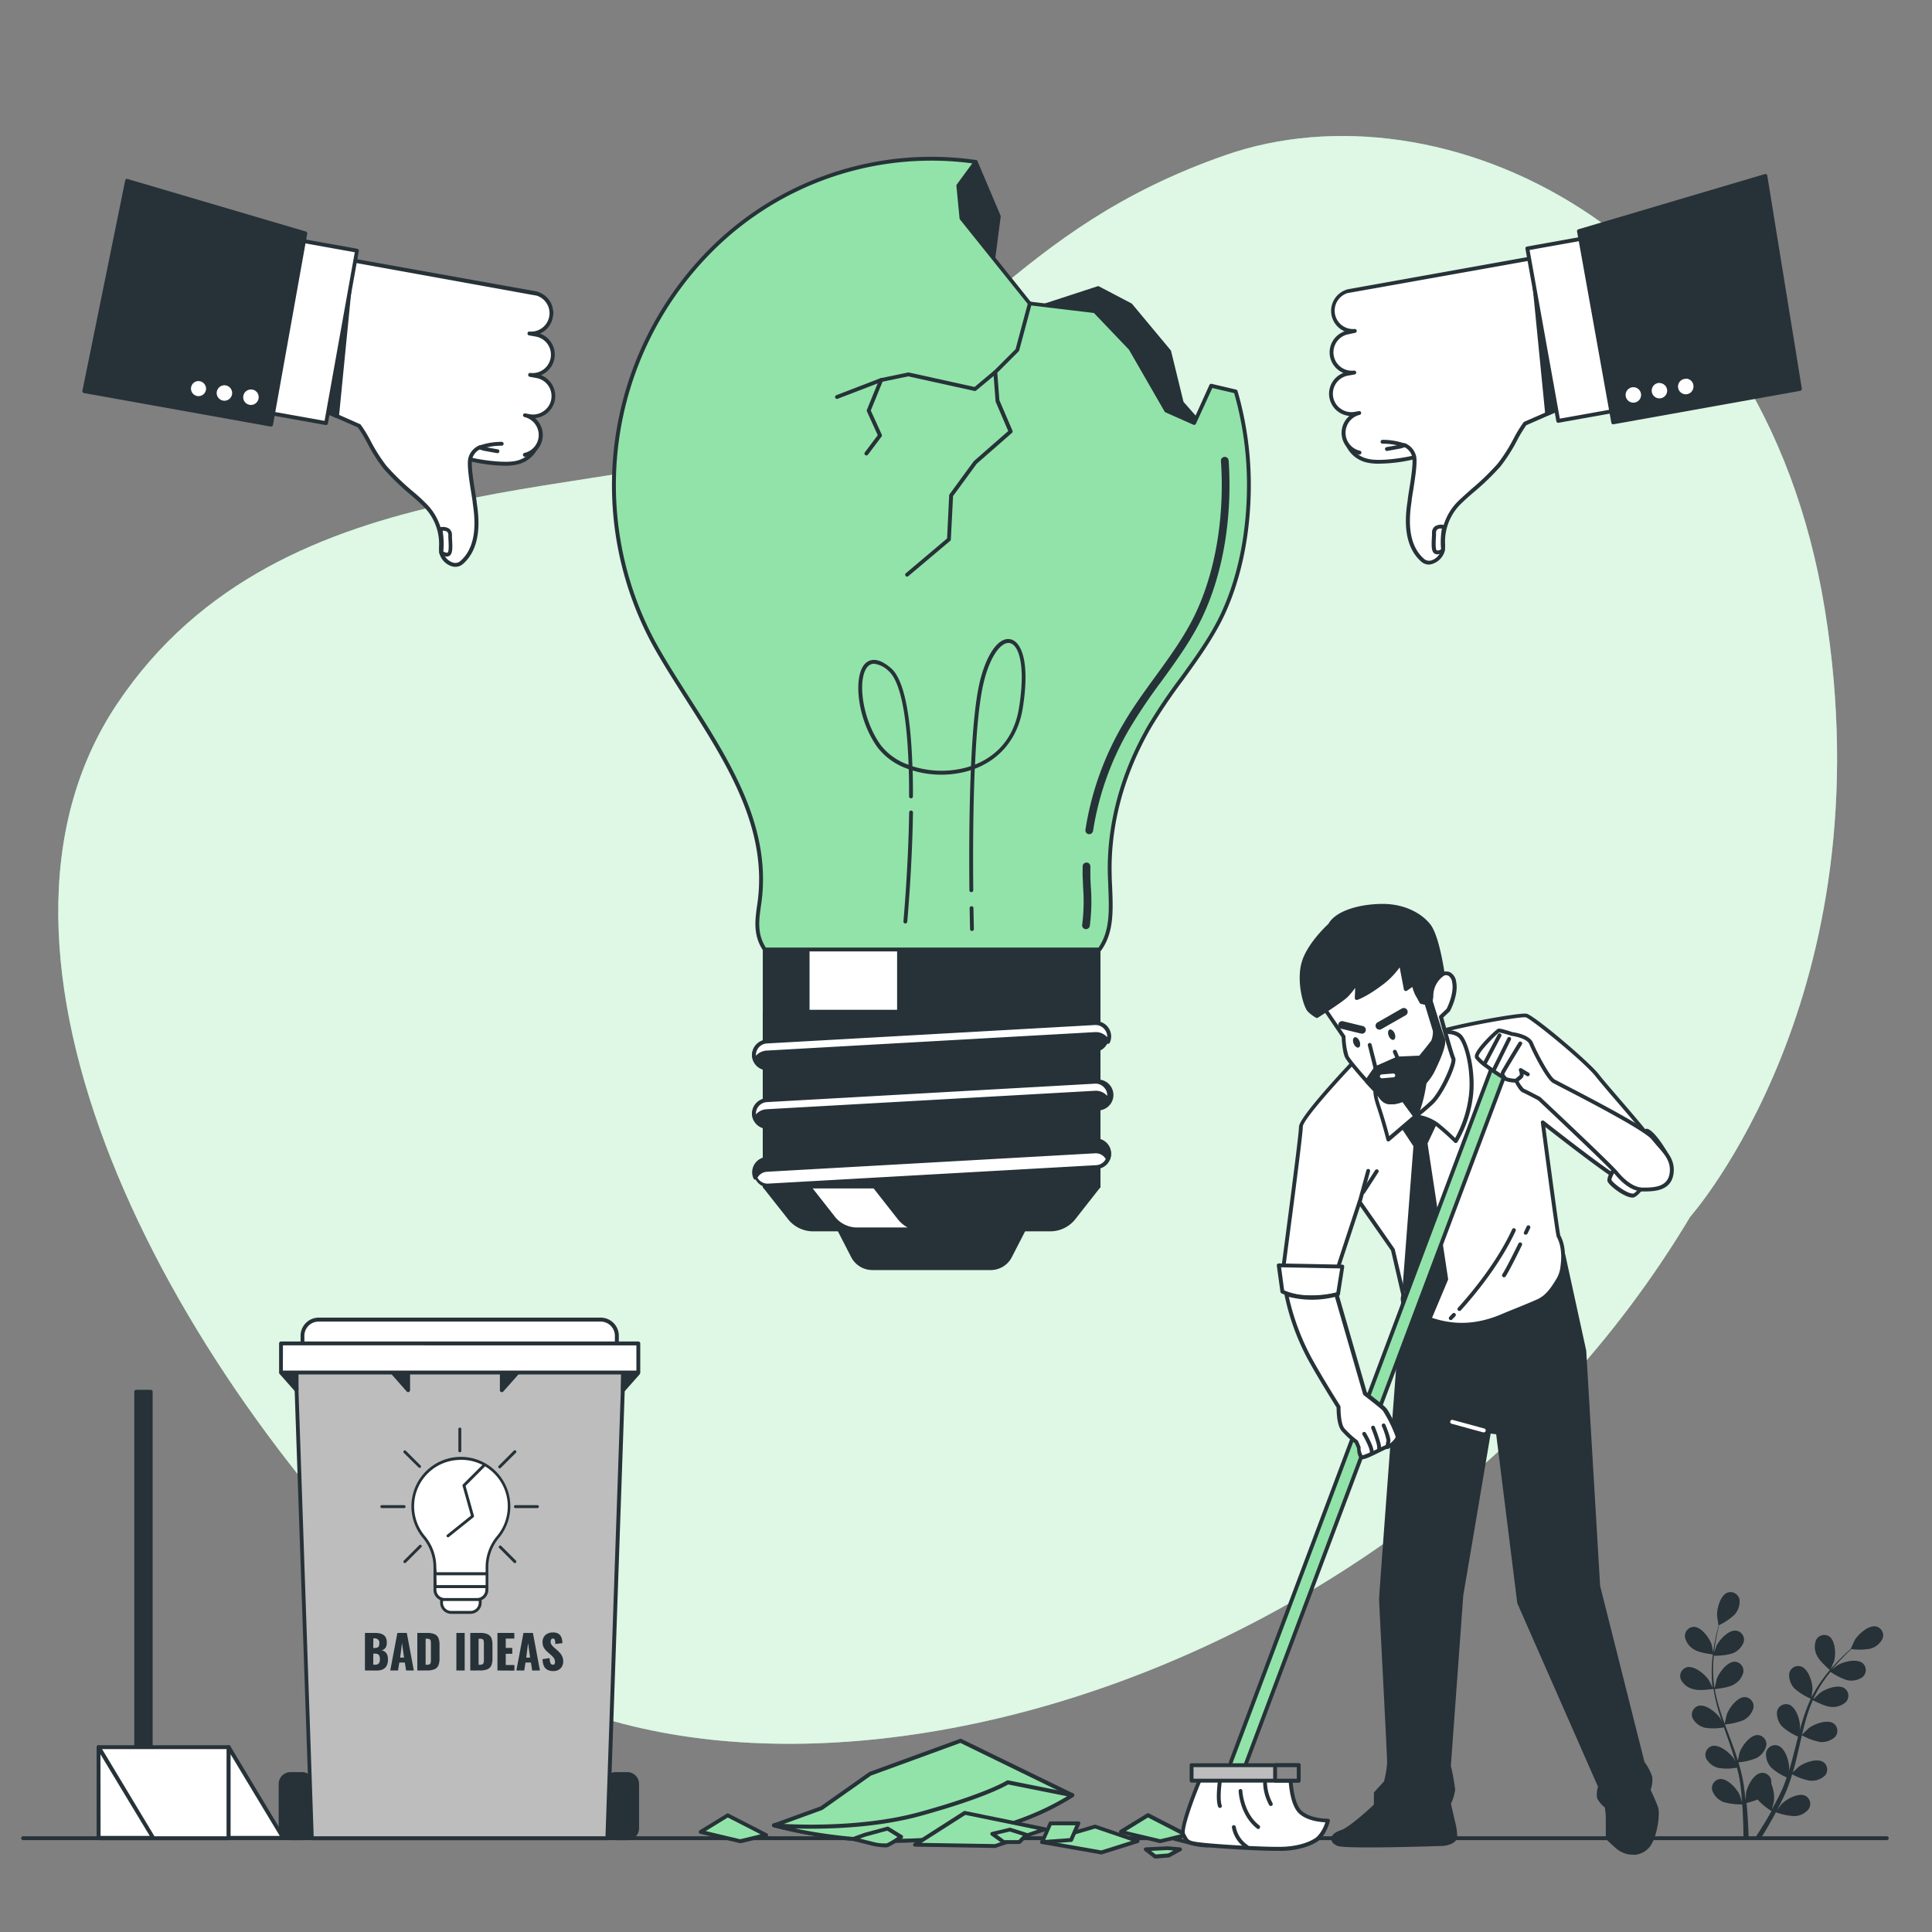 <svg xmlns="http://www.w3.org/2000/svg" viewBox="0 0 500 500"><rect x="0" y="0" width="500" height="500" fill="#808080" stroke="none"/><g id="background-simple"><path d="M437.4,314.93s51.09-57.42,34.85-157.33-99.67-136.72-155-117.49-67.81,52.7-113,71.84-131.06,6-174,70.29,11.88,170.82,81.67,237.62S359.8,444.84,437.4,314.93Z" style="fill:#92E3A9"></path><path d="M437.4,314.93s51.09-57.42,34.85-157.33-99.67-136.72-155-117.49-67.81,52.7-113,71.84-131.06,6-174,70.29,11.88,170.82,81.67,237.62S359.8,444.84,437.4,314.93Z" style="fill:#fff;opacity:0.7"></path></g><g id="Floor"><path d="M488.29,476.22H6a.5.5,0,0,1-.5-.5.5.5,0,0,1,.5-.5H488.29a.5.5,0,0,1,.5.5A.51.51,0,0,1,488.29,476.22Z" style="fill:#263238"></path></g><g id="Plant"><path d="M473.66,432.26s.92-2.23,1-2.38c.47-1.71.37-5.31-1.31-6.4a2.36,2.36,0,0,0-3.36,1,4.88,4.88,0,0,0,.33,4.13C471,430,473.66,432.26,473.66,432.26Z" style="fill:#263238"></path><path d="M438.65,427c1.33.8,4.82,1.17,4.82,1.17s-.46-2.37-.5-2.51c-.56-1.7-2.63-4.63-4.63-4.62a2.36,2.36,0,0,0-2.25,2.69A4.9,4.9,0,0,0,438.65,427Z" style="fill:#263238"></path><path d="M438.56,437.21c1.44.4,4.65-.1,4.91-.14a43.23,43.23,0,0,0,1.21,5.44c.3,1,.64,2.08,1,3.12-.23-.45-.44-.85-.48-.91-1-1.48-3.76-3.77-5.68-3.23a2.36,2.36,0,0,0-1.46,3.19,5,5,0,0,0,3.33,2.48,15.63,15.63,0,0,0,4.77-.12c.14.4.28.8.41,1.19.67,1.9,1.35,3.8,1.95,5.68.22.66.4,1.32.59,2-.2-.4-.38-.74-.41-.79-1-1.48-3.76-3.77-5.68-3.23a2.37,2.37,0,0,0-1.46,3.2,4.91,4.91,0,0,0,3.33,2.47,14.75,14.75,0,0,0,4.64-.1c.17.68.35,1.37.49,2,.08.46.19.9.25,1.36s.13.91.2,1.36c.09.88.2,1.77.27,2.63,0,.59.09,1.15.13,1.72-.2-.66-.63-2-.68-2.05-.75-1.61-3.14-4.29-5.12-4.05a2.35,2.35,0,0,0-1.93,2.93,5,5,0,0,0,2.91,3,16.32,16.32,0,0,0,4.85.6c.07.94.13,1.86.16,2.73.12,2.37.14,4.43.14,6.06h1.31c0-1.65-.1-3.73-.27-6.13-.06-1-.15-2-.25-3a24.09,24.09,0,0,0,2.87-.92,17,17,0,0,0,3.62,3c-.47.83-.93,1.62-1.37,2.37-1.09,1.82-2.09,3.39-2.93,4.67h1.53c.73-1.17,1.55-2.54,2.42-4.08.47-.83,1-1.73,1.46-2.66a16.39,16.39,0,0,0,4.79,1,4.9,4.9,0,0,0,3.71-1.85,2.37,2.37,0,0,0-.88-3.4c-1.79-.87-4.93.89-6.16,2.18-.07.08-.76,1-1.19,1.57l.6-1.14c.4-.78.78-1.57,1.19-2.41l.56-1.26c.2-.42.35-.88.53-1.33.39-1,.74-2.11,1.06-3.19a15.67,15.67,0,0,0,4.45,1.64,5,5,0,0,0,4-1.27,2.35,2.35,0,0,0-.36-3.49c-1.64-1.13-5,.13-6.41,1.22-.09.07-1,1-1.52,1.46.2-.65.39-1.31.56-2,.49-1.93.93-3.89,1.38-5.86l.42-1.79a16.45,16.45,0,0,0,4.61,1.72,5,5,0,0,0,3.95-1.27,2.36,2.36,0,0,0-.36-3.5c-1.64-1.13-5,.14-6.41,1.23-.11.08-1.44,1.36-1.76,1.71.31-1.32.63-2.63,1-3.91a42.28,42.28,0,0,1,1.8-5.08c.12.06,3.1,1.65,4.63,1.74a5,5,0,0,0,3.95-1.27,2.37,2.37,0,0,0-.35-3.5c-1.64-1.13-5,.14-6.42,1.23-.09.07-1.1,1.05-1.57,1.52l-.1-.06a30.89,30.89,0,0,1,2.71-4.7c.56-.82,1.15-1.57,1.73-2.29A16.08,16.08,0,0,0,478,434.8a5,5,0,0,0,4.07-.82,2.37,2.37,0,0,0,0-3.52c-1.5-1.3-5-.41-6.51.51-.08,0-.87.66-1.43,1.11l.8-1c1-1.14,2-2.12,2.83-3,.5-.49,1-.92,1.4-1.32a15.59,15.59,0,0,0,4.8-.07,5,5,0,0,0,3.23-2.6,2.37,2.37,0,0,0-1.59-3.14c-1.94-.46-4.62,1.94-5.55,3.46-.08.13-1.09,2.33-1.05,2.33h0c-.43.37-.88.78-1.37,1.23-.89.85-1.88,1.82-2.9,2.94a40.23,40.23,0,0,0-3.1,3.78,30,30,0,0,0-2.84,4.67l0,.06c.09-.57.27-2.2.27-2.32,0-1.78-1.06-5.22-3-5.83a2.36,2.36,0,0,0-3,1.85,5,5,0,0,0,1.41,3.91,16.62,16.62,0,0,0,4.18,2.59,42.55,42.55,0,0,0-2,5.21c-.32,1-.62,2.08-.9,3.14.06-.5.1-.95.1-1,0-1.78-1-5.22-2.95-5.83a2.36,2.36,0,0,0-3,1.85,5,5,0,0,0,1.41,3.91,15.46,15.46,0,0,0,4.05,2.53c-.11.41-.22.81-.32,1.22-.49,2-1,3.91-1.5,5.81-.19.67-.4,1.32-.6,2,.05-.44.08-.82.08-.88,0-1.78-1-5.21-2.95-5.82a2.36,2.36,0,0,0-3,1.85,5,5,0,0,0,1.41,3.91,15,15,0,0,0,3.93,2.47c-.23.67-.47,1.33-.72,2-.18.43-.33.86-.54,1.28l-.58,1.24c-.41.78-.81,1.59-1.23,2.34-.28.52-.56,1-.83,1.51.19-.66.54-2,.56-2.08a9.23,9.23,0,0,0-.65-4.58,4.53,4.53,0,0,0,0-.52,2.35,2.35,0,0,0-2.61-2.35c-2,.26-3.62,3.46-3.93,5.21,0,.1-.1,1.25-.13,2-.05-.43-.08-.84-.13-1.28-.1-.87-.21-1.74-.34-2.67-.07-.45-.15-.9-.23-1.36s-.19-.93-.29-1.4c-.24-1.08-.54-2.16-.87-3.25a15.25,15.25,0,0,0,4.62-1.09,4.88,4.88,0,0,0,2.59-3.23,2.35,2.35,0,0,0-2.22-2.72c-2,0-4.1,2.87-4.68,4.56,0,.1-.31,1.36-.45,2.05-.2-.65-.4-1.3-.63-2-.65-1.88-1.37-3.76-2.08-5.65-.21-.57-.42-1.15-.64-1.73a16.24,16.24,0,0,0,4.79-1.1,4.94,4.94,0,0,0,2.6-3.24,2.37,2.37,0,0,0-2.23-2.72c-2,0-4.1,2.88-4.67,4.56-.05.13-.45,1.93-.53,2.4-.46-1.27-.92-2.54-1.31-3.82a40.69,40.69,0,0,1-1.29-5.23c.12,0,3.49-.33,4.81-1.11a4.92,4.92,0,0,0,2.6-3.23,2.36,2.36,0,0,0-2.22-2.72c-2,0-4.1,2.87-4.68,4.56,0,.11-.35,1.48-.48,2.14h-.11a30.56,30.56,0,0,1-.33-5.41c0-1,.09-1.95.18-2.87a15.78,15.78,0,0,0,4.79-.58,4.93,4.93,0,0,0,2.93-2.93,2.36,2.36,0,0,0-1.91-2.95c-2-.25-4.39,2.41-5.15,4,0,.09-.36,1-.58,1.71,0-.41.08-.85.14-1.24.19-1.5.46-2.86.71-4.06.15-.68.29-1.29.44-1.86a15.64,15.64,0,0,0,4-2.71,5,5,0,0,0,1.26-3.95,2.37,2.37,0,0,0-3.06-1.74c-1.87.68-2.78,4.16-2.72,5.94,0,.15.38,2.55.41,2.53l0,0c-.15.55-.3,1.14-.46,1.79-.27,1.19-.57,2.55-.8,4a41.25,41.25,0,0,0-.5,4.87,30.73,30.73,0,0,0,.21,5.46s0,0,0,.07c-.25-.53-1-2-1.06-2.09-1-1.48-3.76-3.77-5.68-3.23a2.36,2.36,0,0,0-1.46,3.19A4.93,4.93,0,0,0,438.56,437.21Z" style="fill:#263238"></path><path d="M438.65,427c1.33.8,4.82,1.17,4.82,1.17s-.46-2.37-.5-2.51c-.56-1.7-2.63-4.63-4.63-4.62a2.36,2.36,0,0,0-2.25,2.69A4.9,4.9,0,0,0,438.65,427Z" style="fill:#263238;opacity:0.3"></path><path d="M473.66,432.26s.92-2.23,1-2.38c.47-1.71.37-5.31-1.31-6.4a2.36,2.36,0,0,0-3.36,1,4.88,4.88,0,0,0,.33,4.13C471,430,473.66,432.26,473.66,432.26Z" style="fill:#263238;opacity:0.3"></path><path d="M438.56,437.21c1.44.4,4.65-.1,4.91-.14a43.23,43.23,0,0,0,1.21,5.44c.3,1,.64,2.08,1,3.12-.23-.45-.44-.85-.48-.91-1-1.48-3.76-3.77-5.68-3.23a2.36,2.36,0,0,0-1.46,3.19,5,5,0,0,0,3.33,2.48,15.63,15.63,0,0,0,4.77-.12c.14.4.28.8.41,1.19.67,1.9,1.35,3.8,1.95,5.68.22.66.4,1.32.59,2-.2-.4-.38-.74-.41-.79-1-1.48-3.76-3.77-5.68-3.23a2.37,2.37,0,0,0-1.46,3.2,4.91,4.91,0,0,0,3.33,2.47,14.75,14.75,0,0,0,4.64-.1c.17.68.35,1.37.49,2,.08.46.19.9.25,1.36s.13.91.2,1.36c.09.88.2,1.77.27,2.63,0,.59.09,1.15.13,1.72-.2-.66-.63-2-.68-2.05-.75-1.61-3.14-4.29-5.12-4.05a2.35,2.35,0,0,0-1.93,2.93,5,5,0,0,0,2.91,3,16.32,16.32,0,0,0,4.85.6c.07.94.13,1.86.16,2.73.12,2.37.14,4.43.14,6.06h1.31c0-1.65-.1-3.73-.27-6.13-.06-1-.15-2-.25-3a24.09,24.09,0,0,0,2.87-.92,17,17,0,0,0,3.62,3c-.47.83-.93,1.62-1.37,2.37-1.09,1.82-2.09,3.39-2.93,4.67h1.53c.73-1.17,1.55-2.54,2.42-4.08.47-.83,1-1.73,1.46-2.66a16.39,16.39,0,0,0,4.79,1,4.9,4.9,0,0,0,3.71-1.85,2.37,2.37,0,0,0-.88-3.4c-1.79-.87-4.93.89-6.16,2.18-.07.08-.76,1-1.19,1.57l.6-1.14c.4-.78.78-1.57,1.19-2.41l.56-1.26c.2-.42.35-.88.53-1.33.39-1,.74-2.11,1.06-3.19a15.67,15.67,0,0,0,4.45,1.64,5,5,0,0,0,4-1.27,2.35,2.35,0,0,0-.36-3.49c-1.64-1.13-5,.13-6.41,1.22-.09.07-1,1-1.52,1.46.2-.65.39-1.31.56-2,.49-1.93.93-3.89,1.38-5.86l.42-1.79a16.45,16.45,0,0,0,4.61,1.72,5,5,0,0,0,3.95-1.27,2.36,2.36,0,0,0-.36-3.5c-1.64-1.13-5,.14-6.41,1.23-.11.08-1.44,1.36-1.76,1.71.31-1.32.63-2.63,1-3.91a42.28,42.28,0,0,1,1.8-5.08c.12.06,3.1,1.65,4.63,1.74a5,5,0,0,0,3.95-1.27,2.37,2.37,0,0,0-.35-3.5c-1.64-1.13-5,.14-6.42,1.23-.09.07-1.1,1.05-1.57,1.52l-.1-.06a30.89,30.89,0,0,1,2.71-4.7c.56-.82,1.15-1.57,1.73-2.29A16.08,16.08,0,0,0,478,434.8a5,5,0,0,0,4.07-.82,2.37,2.37,0,0,0,0-3.52c-1.5-1.3-5-.41-6.51.51-.08,0-.87.66-1.43,1.11l.8-1c1-1.14,2-2.12,2.83-3,.5-.49,1-.92,1.4-1.32a15.59,15.59,0,0,0,4.8-.07,5,5,0,0,0,3.23-2.6,2.37,2.37,0,0,0-1.59-3.14c-1.94-.46-4.62,1.94-5.55,3.46-.08.13-1.09,2.33-1.05,2.33h0c-.43.37-.88.78-1.37,1.23-.89.85-1.88,1.82-2.9,2.94a40.23,40.23,0,0,0-3.1,3.78,30,30,0,0,0-2.84,4.67l0,.06c.09-.57.27-2.2.27-2.32,0-1.78-1.06-5.22-3-5.83a2.36,2.36,0,0,0-3,1.85,5,5,0,0,0,1.41,3.91,16.62,16.62,0,0,0,4.18,2.59,42.55,42.55,0,0,0-2,5.21c-.32,1-.62,2.08-.9,3.14.06-.5.1-.95.1-1,0-1.78-1-5.22-2.95-5.83a2.36,2.36,0,0,0-3,1.85,5,5,0,0,0,1.41,3.91,15.46,15.46,0,0,0,4.05,2.53c-.11.41-.22.81-.32,1.22-.49,2-1,3.91-1.5,5.81-.19.67-.4,1.32-.6,2,.05-.44.08-.82.08-.88,0-1.78-1-5.21-2.95-5.82a2.36,2.36,0,0,0-3,1.85,5,5,0,0,0,1.41,3.91,15,15,0,0,0,3.93,2.47c-.23.67-.47,1.33-.72,2-.18.43-.33.86-.54,1.28l-.58,1.24c-.41.78-.81,1.59-1.23,2.34-.28.52-.56,1-.83,1.51.19-.66.54-2,.56-2.08a9.23,9.23,0,0,0-.65-4.58,4.53,4.53,0,0,0,0-.52,2.35,2.35,0,0,0-2.61-2.35c-2,.26-3.62,3.46-3.93,5.21,0,.1-.1,1.25-.13,2-.05-.43-.08-.84-.13-1.28-.1-.87-.21-1.74-.34-2.67-.07-.45-.15-.9-.23-1.36s-.19-.93-.29-1.4c-.24-1.08-.54-2.16-.87-3.25a15.25,15.25,0,0,0,4.62-1.09,4.88,4.88,0,0,0,2.59-3.23,2.35,2.35,0,0,0-2.22-2.72c-2,0-4.1,2.87-4.68,4.56,0,.1-.31,1.36-.45,2.05-.2-.65-.4-1.3-.63-2-.65-1.88-1.37-3.76-2.08-5.65-.21-.57-.42-1.15-.64-1.73a16.24,16.24,0,0,0,4.79-1.1,4.94,4.94,0,0,0,2.6-3.24,2.37,2.37,0,0,0-2.23-2.72c-2,0-4.1,2.88-4.67,4.56-.05.13-.45,1.93-.53,2.4-.46-1.27-.92-2.54-1.31-3.82a40.69,40.69,0,0,1-1.29-5.23c.12,0,3.49-.33,4.81-1.11a4.92,4.92,0,0,0,2.6-3.23,2.36,2.36,0,0,0-2.22-2.72c-2,0-4.1,2.87-4.68,4.56,0,.11-.35,1.48-.48,2.14h-.11a30.56,30.56,0,0,1-.33-5.41c0-1,.09-1.95.18-2.87a15.78,15.78,0,0,0,4.79-.58,4.93,4.93,0,0,0,2.93-2.93,2.36,2.36,0,0,0-1.91-2.95c-2-.25-4.39,2.41-5.15,4,0,.09-.36,1-.58,1.71,0-.41.08-.85.14-1.24.19-1.5.46-2.86.71-4.06.15-.68.29-1.29.44-1.86a15.64,15.64,0,0,0,4-2.71,5,5,0,0,0,1.26-3.95,2.37,2.37,0,0,0-3.06-1.74c-1.87.68-2.78,4.16-2.72,5.94,0,.15.38,2.55.41,2.53l0,0c-.15.55-.3,1.14-.46,1.79-.27,1.19-.57,2.55-.8,4a41.25,41.25,0,0,0-.5,4.87,30.73,30.73,0,0,0,.21,5.46s0,0,0,.07c-.25-.53-1-2-1.06-2.09-1-1.48-3.76-3.77-5.68-3.23a2.36,2.36,0,0,0-1.46,3.19A4.93,4.93,0,0,0,438.56,437.21Z" style="fill:#263238;opacity:0.3"></path></g><g id="Trash"><path d="M277.52,464.63l-28.94-14.1-23.38,8.54L212.58,468l-12.25,4.46S244.49,485.41,277.52,464.63Z" style="fill:#92E3A9"></path><path d="M231.73,476.88a125.61,125.61,0,0,1-31.54-4,.51.51,0,0,1-.36-.47.51.51,0,0,1,.33-.48l12.19-4.43,12.56-8.87a.23.23,0,0,1,.12-.06l23.38-8.54a.49.49,0,0,1,.39,0l28.94,14.1a.49.49,0,0,1,.28.43.51.51,0,0,1-.23.45C263.08,474.31,246.07,476.88,231.73,476.88ZM202,472.35c8,2,45.57,10,74.49-7.66l-27.94-13.62-23.12,8.44-12.56,8.87a.34.34,0,0,1-.12.06Z" style="fill:#263238"></path><path d="M277.52,464.63l-16.7-3.34s-5.19,3.34-22.63,8.17-37.86,3-37.86,3S244.49,485.41,277.52,464.63Z" style="fill:#92E3A9"></path><path d="M231.73,476.88a125.61,125.61,0,0,1-31.54-4,.5.5,0,0,1,.19-1c.2,0,20.52,1.79,37.67-2.95s22.45-8.08,22.5-8.11a.54.54,0,0,1,.37-.07l16.7,3.34a.51.51,0,0,1,.4.4.53.53,0,0,1-.23.52C263.08,474.31,246.07,476.88,231.73,476.88Zm-25.95-3.67c12.52,2.6,44.79,7.09,70.4-8.34l-15.26-3.05c-1.05.62-6.8,3.75-22.6,8.12C226.45,473.22,213.08,473.42,205.78,473.21Z" style="fill:#263238"></path><polygon points="297.07 469.74 290.09 474.04 300.29 476.45 307 474.84 297.07 469.74" style="fill:#92E3A9"></polygon><path d="M300.29,477h-.12L290,474.52a.48.48,0,0,1-.38-.4.52.52,0,0,1,.23-.51l7-4.29a.5.5,0,0,1,.5,0l9.93,5.1a.51.51,0,0,1,.27.5.51.51,0,0,1-.38.43l-6.72,1.61Zm-8.91-3.12,8.91,2.11,5.28-1.27-8.48-4.35Z" style="fill:#263238"></path><polygon points="188.33 469.74 181.35 474.04 191.55 476.45 198.26 474.84 188.33 469.74" style="fill:#92E3A9"></polygon><path d="M191.55,477h-.11l-10.21-2.42a.48.48,0,0,1-.37-.4.5.5,0,0,1,.23-.51l7-4.29a.48.48,0,0,1,.49,0l9.93,5.1a.48.48,0,0,1,.27.5.5.5,0,0,1-.38.43l-6.71,1.61Zm-8.91-3.12,8.91,2.11,5.29-1.27-8.49-4.35Z" style="fill:#263238"></path><polygon points="249.65 469.17 236.79 477.41 257.49 477.75 270.4 473.41 249.65 469.17" style="fill:#92E3A9"></polygon><path d="M257.49,478.25h0l-20.69-.34a.5.5,0,0,1-.48-.36.51.51,0,0,1,.21-.56l12.86-8.24a.53.53,0,0,1,.37-.07l20.75,4.24a.5.5,0,0,1,.4.46.48.48,0,0,1-.34.5l-12.91,4.34A.45.45,0,0,1,257.49,478.25Zm-19-1.31,19,.31,11.07-3.72-18.73-3.83Z" style="fill:#263238"></path><polygon points="283.37 472.69 269.68 476.72 284.99 479.41 294.38 476.45 283.37 472.69" style="fill:#92E3A9"></polygon><path d="M285,479.91h-.08l-15.3-2.69a.51.51,0,0,1-.42-.46.52.52,0,0,1,.36-.51l13.69-4a.55.55,0,0,1,.31,0l11,3.76a.5.5,0,0,1,.34.48.48.48,0,0,1-.35.47l-9.4,2.95A.33.33,0,0,1,285,479.91Zm-13.11-3.31L285,478.89l7.83-2.46-9.42-3.21Z" style="fill:#263238"></path><path d="M312.91,473.23,307,474.84l-1.14.42-1.81.66,5.37,1.34a12,12,0,0,0,3.49.27,28.89,28.89,0,0,0,3.49-2.15Z" style="fill:#92E3A9"></path><path d="M312.21,478.1a17.69,17.69,0,0,1-2.89-.35l-5.39-1.35a.5.5,0,0,1-.05-.95l2.95-1.08,5.94-1.62a.47.47,0,0,1,.4.06l3.49,2.14a.54.54,0,0,1,.24.42.52.52,0,0,1-.22.42,26,26,0,0,1-3.62,2.21A2.87,2.87,0,0,1,312.21,478.1Zm-6.46-2.27,3.79.94a10.7,10.7,0,0,0,3.21.28,18.69,18.69,0,0,0,2.73-1.65l-2.65-1.63-5.7,1.56Z" style="fill:#263238"></path><path d="M229.68,473.23l-5.91,1.61-1.14.42-1.81.66,5.37,1.34a12,12,0,0,0,3.49.27,28.89,28.89,0,0,0,3.49-2.15Z" style="fill:#92E3A9"></path><path d="M229,478.1a17.84,17.84,0,0,1-2.9-.35l-5.39-1.35a.5.5,0,0,1-.38-.46.49.49,0,0,1,.33-.49l2.95-1.08,6-1.62a.45.45,0,0,1,.39.06l3.49,2.14a.51.51,0,0,1,0,.84,26,26,0,0,1-3.62,2.21A2.87,2.87,0,0,1,229,478.1Zm-6.46-2.27,3.78.94a10.7,10.7,0,0,0,3.21.28,18.69,18.69,0,0,0,2.73-1.65l-2.65-1.63-5.7,1.56Z" style="fill:#263238"></path><polygon points="271.83 471.89 269.68 476.72 277.2 476.19 279.08 471.89 271.83 471.89" style="fill:#92E3A9"></polygon><path d="M269.68,477.22a.52.52,0,0,1-.41-.21.48.48,0,0,1,0-.49l2.14-4.83a.51.51,0,0,1,.46-.3h7.25a.49.49,0,0,1,.42.23.52.52,0,0,1,0,.47l-1.88,4.3a.5.5,0,0,1-.43.29l-7.51.54Zm2.47-4.83-1.67,3.78,6.38-.46,1.45-3.32Z" style="fill:#263238"></path><polygon points="261.36 473.5 256.8 474.57 259.75 476.72 263.78 476.72 265.65 474.84 261.36 473.5" style="fill:#92E3A9"></polygon><path d="M263.78,477.22h-4a.53.53,0,0,1-.3-.09L256.5,475a.49.49,0,0,1-.19-.5.47.47,0,0,1,.37-.39l4.57-1.08a.77.77,0,0,1,.26,0l4.29,1.35a.48.48,0,0,1,.34.35.53.53,0,0,1-.13.48l-1.88,1.88A.5.5,0,0,1,263.78,477.22Zm-3.87-1h3.66l1.15-1.15L261.34,474l-3.37.79Z" style="fill:#263238"></path><polygon points="302.17 478.33 296.53 478.6 298.95 480.48 302.44 480.21 305.39 478.6 302.17 478.33" style="fill:#92E3A9"></polygon><path d="M299,481a.57.57,0,0,1-.31-.1L296.22,479a.52.52,0,0,1-.17-.55.52.52,0,0,1,.46-.35l5.63-.27h.07l3.22.27a.51.51,0,0,1,.45.4.52.52,0,0,1-.25.54l-2.95,1.61a.39.39,0,0,1-.21.06L299,481ZM297.9,479l1.2.93,3.19-.25,1.4-.76-1.53-.13Z" style="fill:#263238"></path></g><g id="Shovel"><rect x="35.25" y="360.18" width="3.74" height="114.79" style="fill:#263238"></rect><path d="M39,475.47H35.25a.5.5,0,0,1-.5-.5V360.18a.5.5,0,0,1,.5-.5H39a.5.5,0,0,1,.5.5V475A.5.5,0,0,1,39,475.47Zm-3.24-1h2.74V360.68H35.75Z" style="fill:#263238"></path><rect x="25.53" y="452.16" width="33.65" height="23.56" style="fill:#fff"></rect><path d="M59.18,476.22H25.53a.5.5,0,0,1-.5-.5V452.16a.5.5,0,0,1,.5-.5H59.18a.5.5,0,0,1,.5.5v23.56A.5.5,0,0,1,59.18,476.22Zm-33.15-1H58.68V452.66H26Z" style="fill:#263238"></path><polygon points="39.64 475.64 25.53 452.16 25.53 475.64 39.64 475.64" style="fill:#fff"></polygon><path d="M39.64,476.14H25.53a.5.5,0,0,1-.5-.5V452.16a.5.5,0,0,1,.36-.48.51.51,0,0,1,.57.22l14.11,23.49a.52.52,0,0,1,0,.5A.5.5,0,0,1,39.64,476.14Zm-13.61-1H38.76L26,454Z" style="fill:#263238"></path><polygon points="73.29 475.64 59.18 452.16 59.18 475.64 73.29 475.64" style="fill:#fff"></polygon><path d="M73.29,476.14H59.18a.5.5,0,0,1-.5-.5V452.16a.5.5,0,0,1,.36-.48.51.51,0,0,1,.57.22l14.11,23.49a.52.52,0,0,1,0,.5A.5.5,0,0,1,73.29,476.14Zm-13.61-1H72.41L59.68,454Z" style="fill:#263238"></path></g><g id="trash-can"><rect x="72.66" y="459.12" width="8.08" height="16.59" rx="2.56" style="fill:#263238"></rect><path d="M78.18,476.22h-3a3.06,3.06,0,0,1-3.06-3.06V461.68a3.07,3.07,0,0,1,3.06-3.06h3a3.07,3.07,0,0,1,3.06,3.06v11.48A3.06,3.06,0,0,1,78.18,476.22Zm-3-16.6a2.07,2.07,0,0,0-2.06,2.06v11.48a2.07,2.07,0,0,0,2.06,2.06h3a2.06,2.06,0,0,0,2.06-2.06V461.68a2.06,2.06,0,0,0-2.06-2.06Z" style="fill:#263238"></path><rect x="156.81" y="459.12" width="8.08" height="16.59" rx="2.56" style="fill:#263238"></rect><path d="M162.33,476.22h-3a3.06,3.06,0,0,1-3.06-3.06V461.68a3.07,3.07,0,0,1,3.06-3.06h3a3.07,3.07,0,0,1,3.06,3.06v11.48A3.06,3.06,0,0,1,162.33,476.22Zm-3-16.6a2.06,2.06,0,0,0-2.06,2.06v11.48a2.06,2.06,0,0,0,2.06,2.06h3a2.07,2.07,0,0,0,2.06-2.06V461.68a2.07,2.07,0,0,0-2.06-2.06Z" style="fill:#263238"></path><polygon points="157.18 475.72 80.74 475.72 76.49 352.29 161.43 352.29 157.18 475.72" style="fill:#bdbdbd"></polygon><path d="M157.18,476.22H80.74a.5.5,0,0,1-.5-.48L76,352.3a.54.54,0,0,1,.14-.36.51.51,0,0,1,.36-.15h84.94a.48.48,0,0,1,.36.15.54.54,0,0,1,.14.36l-4.25,123.44A.5.5,0,0,1,157.18,476.22Zm-76-1H156.7l4.21-122.43H77Z" style="fill:#263238"></path><path d="M82.47,341.53h73a4.18,4.18,0,0,1,4.18,4.18v3.35a0,0,0,0,1,0,0H78.29a0,0,0,0,1,0,0v-3.35A4.18,4.18,0,0,1,82.47,341.53Z" style="fill:#fff"></path><path d="M159.63,349.56H78.29a.5.5,0,0,1-.5-.5v-3.35A4.69,4.69,0,0,1,82.47,341h73a4.69,4.69,0,0,1,4.68,4.68v3.35A.5.5,0,0,1,159.63,349.56Zm-80.84-1h80.34v-2.85a3.68,3.68,0,0,0-3.68-3.68h-73a3.68,3.68,0,0,0-3.68,3.68Z" style="fill:#263238"></path><rect x="72.73" y="347.68" width="92.47" height="7.53" style="fill:#fff"></rect><path d="M165.2,355.71H72.73a.5.5,0,0,1-.5-.5v-7.53a.5.5,0,0,1,.5-.5H165.2a.51.51,0,0,1,.5.5v7.53A.5.5,0,0,1,165.2,355.71Zm-92-1H164.7v-6.53H73.23Z" style="fill:#263238"></path><polygon points="72.86 355.37 76.76 359.78 76.76 355.37 72.86 355.37" style="fill:#263238"></polygon><path d="M76.76,360.28a.52.52,0,0,1-.38-.17l-3.9-4.41a.51.51,0,0,1-.08-.54.5.5,0,0,1,.46-.29h3.9a.5.5,0,0,1,.5.5v4.41a.5.5,0,0,1-.33.47A.47.47,0,0,1,76.76,360.28ZM74,355.87l2.29,2.59v-2.59Z" style="fill:#263238"></path><polygon points="165.11 355.37 161.22 359.78 161.22 355.37 165.11 355.37" style="fill:#263238"></polygon><path d="M161.21,360.28a.51.51,0,0,1-.17,0,.5.5,0,0,1-.33-.47v-4.41a.5.5,0,0,1,.5-.5h3.9a.5.5,0,0,1,.46.29.51.51,0,0,1-.08.54l-3.9,4.41A.5.5,0,0,1,161.21,360.28Zm.5-4.41v2.59l2.29-2.59Z" style="fill:#263238"></path><polygon points="101.73 355.37 105.63 359.78 105.63 355.37 101.73 355.37" style="fill:#263238"></polygon><path d="M105.63,360.28a.52.52,0,0,1-.38-.17l-3.89-4.41a.49.49,0,0,1-.08-.54.48.48,0,0,1,.45-.29h3.9a.5.5,0,0,1,.5.5v4.41a.5.5,0,0,1-.33.47A.47.47,0,0,1,105.63,360.28Zm-2.79-4.41,2.29,2.59v-2.59Z" style="fill:#263238"></path><polygon points="133.76 355.37 129.87 359.78 129.87 355.37 133.76 355.37" style="fill:#263238"></polygon><path d="M129.87,360.28l-.18,0a.49.49,0,0,1-.32-.47v-4.41a.5.5,0,0,1,.5-.5h3.89a.5.5,0,0,1,.46.29.51.51,0,0,1-.08.54l-3.9,4.41A.5.5,0,0,1,129.87,360.28Zm.5-4.41v2.59l2.28-2.59Z" style="fill:#263238"></path><path d="M131.7,389.85a12.42,12.42,0,1,0-22,7.95,12.17,12.17,0,0,1,2.83,7.81v1.7H126v-1.7a12.23,12.23,0,0,1,2.82-7.81A12.34,12.34,0,0,0,131.7,389.85Z" style="fill:#fff"></path><path d="M126,407.69H112.57a.38.38,0,0,1-.38-.38v-1.7a11.81,11.81,0,0,0-2.74-7.57,12.8,12.8,0,1,1,19.65,0,11.84,11.84,0,0,0-2.73,7.57v1.7A.38.38,0,0,1,126,407.69Zm-13-.75h12.68v-1.33a12.57,12.57,0,0,1,2.91-8.05,12,12,0,0,0-1-16.51,11.92,11.92,0,0,0-9.07-3.21A12,12,0,0,0,110,397.56a12.57,12.57,0,0,1,2.91,8.05Z" style="fill:#263238"></path><rect x="112.57" y="407.31" width="13.42" height="3.32" style="fill:#fff"></rect><path d="M126,411H112.57a.38.38,0,0,1-.38-.38v-3.32a.38.38,0,0,1,.38-.37H126a.38.38,0,0,1,.38.37v3.32A.38.38,0,0,1,126,411Zm-13-.75h12.68v-2.57H112.94Z" style="fill:#263238"></path><path d="M112.57,410.64H126a0,0,0,0,1,0,0v.81a2.51,2.51,0,0,1-2.51,2.51h-8.41a2.51,2.51,0,0,1-2.51-2.51v-.81A0,0,0,0,1,112.57,410.64Z" style="fill:#fff"></path><path d="M123.48,414.34h-8.4a2.9,2.9,0,0,1-2.89-2.88v-.82a.38.38,0,0,1,.38-.37H126a.38.38,0,0,1,.38.37v.82A2.9,2.9,0,0,1,123.48,414.34ZM112.94,411v.44a2.14,2.14,0,0,0,2.14,2.13h8.4a2.14,2.14,0,0,0,2.14-2.13V411Z" style="fill:#263238"></path><path d="M114.26,414h10a0,0,0,0,1,0,0v.81a2.51,2.51,0,0,1-2.51,2.51h-5a2.51,2.51,0,0,1-2.51-2.51V414A0,0,0,0,1,114.26,414Z" style="fill:#fff"></path><path d="M121.79,417.66h-5a2.89,2.89,0,0,1-2.88-2.89V414a.37.37,0,0,1,.37-.38h10a.38.38,0,0,1,.37.38v.81A2.89,2.89,0,0,1,121.79,417.66Zm-7.15-3.33v.44a2.13,2.13,0,0,0,2.13,2.14h5a2.13,2.13,0,0,0,2.13-2.14v-.44Z" style="fill:#263238"></path><path d="M139.15,390.29h-5.69a.38.38,0,1,1,0-.75h5.69a.38.38,0,0,1,0,.75Z" style="fill:#263238"></path><path d="M104.64,390.29H98.88a.38.38,0,1,1,0-.75h5.76a.38.38,0,0,1,0,.75Z" style="fill:#263238"></path><path d="M119,375.86a.38.38,0,0,1-.37-.37v-5.71a.38.38,0,0,1,.75,0v5.71A.38.38,0,0,1,119,375.86Z" style="fill:#263238"></path><path d="M129.32,380a.34.34,0,0,1-.26-.11.37.37,0,0,1,0-.53l3.92-3.93a.38.38,0,1,1,.54.54l-3.93,3.92A.35.35,0,0,1,129.32,380Z" style="fill:#263238"></path><path d="M104.78,404.53a.39.39,0,0,1-.27-.11.37.37,0,0,1,0-.53l4-4a.37.37,0,0,1,.53.53l-4,4A.38.38,0,0,1,104.78,404.53Z" style="fill:#263238"></path><path d="M108.59,379.87a.4.4,0,0,1-.27-.11L104.51,376a.37.37,0,0,1,0-.53.38.38,0,0,1,.53,0l3.81,3.82a.37.37,0,0,1,0,.53A.38.38,0,0,1,108.59,379.87Z" style="fill:#263238"></path><path d="M133.25,404.53a.4.4,0,0,1-.27-.11l-3.79-3.8a.37.37,0,0,1,0-.53.39.39,0,0,1,.53,0l3.8,3.8a.39.39,0,0,1,0,.53A.4.4,0,0,1,133.25,404.53Z" style="fill:#263238"></path><path d="M115.93,397.86a.38.38,0,0,1-.23-.67l6.17-4.94-2.16-7.72a.36.36,0,0,1,.09-.36l5.1-5.1a.37.37,0,0,1,.53.53l-4.94,4.94,2.17,7.75a.36.36,0,0,1-.13.39l-6.37,5.1A.38.38,0,0,1,115.93,397.86Z" style="fill:#263238"></path></g><g id="Text"><path d="M94.45,432.32V422.6H97a7.41,7.41,0,0,1,1.18.1,2.68,2.68,0,0,1,1,.37,1.86,1.86,0,0,1,.68.76,3.08,3.08,0,0,1,.24,1.32,2.44,2.44,0,0,1-.17,1,1.59,1.59,0,0,1-.49.64,1.74,1.74,0,0,1-.76.32,1.82,1.82,0,0,1,1.53,1.16,3.17,3.17,0,0,1,.19,1.18,3.94,3.94,0,0,1-.19,1.31,2.44,2.44,0,0,1-.57.89,2.51,2.51,0,0,1-.92.52,4.38,4.38,0,0,1-1.26.16Zm2.14-5.83H97a1.5,1.5,0,0,0,.75-.15.72.72,0,0,0,.34-.44,2.31,2.31,0,0,0,.09-.69,1.35,1.35,0,0,0-.14-.64.82.82,0,0,0-.41-.39A1.48,1.48,0,0,0,97,424h-.38Zm0,4.33h.46a1.16,1.16,0,0,0,1-.36,1.73,1.73,0,0,0,.27-1,2.63,2.63,0,0,0-.12-.88.85.85,0,0,0-.4-.47,1.54,1.54,0,0,0-.74-.15h-.45Z" style="fill:#263238"></path><path d="M101,432.32l1.84-9.72h2.44l1.82,9.72h-2l-.33-2.05h-1.43l-.33,2.05Zm2.56-3.33h1l-.52-3.79Z" style="fill:#263238"></path><path d="M108,432.32V422.6h2.46a5,5,0,0,1,2,.32,1.88,1.88,0,0,1,1,1,4.58,4.58,0,0,1,.29,1.76v3.52a4.75,4.75,0,0,1-.29,1.79,1.88,1.88,0,0,1-1,1,4.73,4.73,0,0,1-2,.32Zm2.15-1.48h.34a1.29,1.29,0,0,0,.71-.15.65.65,0,0,0,.27-.43,4.67,4.67,0,0,0,.05-.72v-4.23a2.65,2.65,0,0,0-.07-.7.57.57,0,0,0-.28-.39,1.47,1.47,0,0,0-.69-.12h-.33Z" style="fill:#263238"></path><path d="M118.11,432.32V422.6h2.15v9.72Z" style="fill:#263238"></path><path d="M121.71,432.32V422.6h2.46a5,5,0,0,1,2,.32,2,2,0,0,1,1,1,4.6,4.6,0,0,1,.28,1.76v3.52a4.77,4.77,0,0,1-.28,1.79,2,2,0,0,1-1,1,4.78,4.78,0,0,1-2,.32Zm2.15-1.48h.33a1.27,1.27,0,0,0,.71-.15.58.58,0,0,0,.27-.43,3.59,3.59,0,0,0,.06-.72v-4.23a3.15,3.15,0,0,0-.07-.7.6.6,0,0,0-.28-.39,1.54,1.54,0,0,0-.7-.12h-.32Z" style="fill:#263238"></path><path d="M128.74,432.32V422.6h4.37v1.47h-2.22v2.41h1.69V428h-1.69v2.9h2.24v1.45Z" style="fill:#263238"></path><path d="M133.64,432.32l1.83-9.72h2.45l1.81,9.72h-2l-.32-2.05H136l-.33,2.05Zm2.55-3.33h1l-.52-3.79Z" style="fill:#263238"></path><path d="M143.2,432.47a3.17,3.17,0,0,1-1.52-.33,2.06,2.06,0,0,1-.93-1,4.7,4.7,0,0,1-.34-1.76l1.83-.27a4.43,4.43,0,0,0,.12,1,1.09,1.09,0,0,0,.28.55.68.68,0,0,0,.45.17.43.43,0,0,0,.44-.23,1.12,1.12,0,0,0,.1-.48,1.77,1.77,0,0,0-.28-1,5.36,5.36,0,0,0-.78-.83l-.84-.73a4.66,4.66,0,0,1-.93-1.06,2.64,2.64,0,0,1-.38-1.47,2.38,2.38,0,0,1,.73-1.89,2.86,2.86,0,0,1,2-.66,2.56,2.56,0,0,1,1.26.27,1.84,1.84,0,0,1,.72.69,2.87,2.87,0,0,1,.33.9,4.77,4.77,0,0,1,.1.9l-1.84.23a7.13,7.13,0,0,0-.06-.75,1,1,0,0,0-.17-.49.48.48,0,0,0-.41-.18.47.47,0,0,0-.44.26,1,1,0,0,0-.14.5,1.44,1.44,0,0,0,.26.88,4.93,4.93,0,0,0,.68.72l.8.7a5.25,5.25,0,0,1,1.08,1.23,3.08,3.08,0,0,1,.44,1.69,2.46,2.46,0,0,1-.32,1.24,2.19,2.19,0,0,1-.88.88A2.65,2.65,0,0,1,143.2,432.47Z" style="fill:#263238"></path></g><g id="Character"><path d="M363.41,333s-6,79.31-6,80.74,2.08,40.32,2.08,42.32a25.29,25.29,0,0,1-.86,5.14l-2.57,2.86v3.14s-6.29,6-8.86,6.86-2.86,2.29-.86,3.15,27.15,0,27.15,0,3.14-.29,3.14-2a16.1,16.1,0,0,0-.57-3.72L375,466.76a13.22,13.22,0,0,0,1.13-3.59A61.57,61.57,0,0,0,375,457l3.18-44.19,7.17-42.38,2.29.29,5.49,43.92,21,47.69a7.08,7.08,0,0,0-.29,2.86,8.56,8.56,0,0,0,2,2.29,17.66,17.66,0,0,1,.29,3.14v4.86s-.57-.28,2.28,2.29,6.58,2,8.29-.29,2.57-8,2-9.72a47.1,47.1,0,0,0-2-4.57,7.32,7.32,0,0,0,.48-3.35,13.37,13.37,0,0,0-2-3.71l-11.52-45.74L410,349.6l-5.43-24.87Z" style="fill:#263238"></path><path d="M422.54,480a6.73,6.73,0,0,1-4.51-1.82c-2.59-2.33-2.69-2.52-2.45-2.88v-4.64a18,18,0,0,0-.25-2.88,7.8,7.8,0,0,1-2-2.39,6.67,6.67,0,0,1,.23-3l-20.91-47.53a.65.65,0,0,1,0-.13l-5.44-43.54-1.43-.18-7.09,41.91L375.48,457a56.81,56.81,0,0,1,1.12,6.16,12.14,12.14,0,0,1-1.1,3.64l1.05,4.6a16.26,16.26,0,0,1,.58,3.83c0,2.14-3.45,2.48-3.59,2.49-2.62.09-25.35.84-27.4,0-1.45-.62-1.63-1.44-1.61-1.88,0-.89.93-1.67,2.51-2.2,2.22-.74,7.54-5.68,8.52-6.6v-2.93a.54.54,0,0,1,.12-.34l2.5-2.76a24.27,24.27,0,0,0,.81-4.9c0-1.08-.62-13.2-1.17-23.9-.49-9.53-.91-17.75-.91-18.42,0-1.43,5.75-77.54,6-80.78a.49.49,0,0,1,.4-.45l41.19-8.3a.5.5,0,0,1,.58.39l5.43,24.86,3.6,60.91L425.59,456a13.08,13.08,0,0,1,2,3.84,7.47,7.47,0,0,1-.42,3.41,46.44,46.44,0,0,1,1.93,4.45c.6,1.79-.24,7.72-2.08,10.17a5.56,5.56,0,0,1-3.92,2.15Zm-6-4.57c.19.21.71.73,2.12,2A5.7,5.7,0,0,0,423,479a4.56,4.56,0,0,0,3.22-1.76c1.6-2.13,2.45-7.69,1.93-9.26a48.7,48.7,0,0,0-2-4.5.49.49,0,0,1,0-.41,7,7,0,0,0,.45-3.07,12.27,12.27,0,0,0-1.91-3.51.51.51,0,0,1-.09-.18l-11.51-45.74-3.61-60.92-5.31-24.31-40.33,8.12c-2.08,27.53-6,79.22-6,80.33,0,.64.44,9.25.91,18.37.57,11.23,1.17,22.85,1.17,23.95a25.09,25.09,0,0,1-.88,5.27.43.43,0,0,1-.11.2l-2.44,2.72v3a.48.48,0,0,1-.16.36c-.26.25-6.4,6.09-9,7-1.32.44-1.81,1-1.82,1.29s.37.64,1,.92c1.39.59,16.87.3,26.93,0,.67-.07,2.66-.48,2.66-1.5a15.39,15.39,0,0,0-.55-3.58l-1.09-4.79a.45.45,0,0,1,0-.32,12.17,12.17,0,0,0,1.08-3.38,57,57,0,0,0-1.11-6,.38.38,0,0,1,0-.15l3.17-44.19,7.18-42.43a.5.5,0,0,1,.55-.42l2.29.29a.5.5,0,0,1,.43.43l5.49,43.86,20.94,47.62a.5.5,0,0,1,0,.34,6.12,6.12,0,0,0-.29,2.56,7.31,7.31,0,0,0,1.84,2.06.51.51,0,0,1,.17.29,18.27,18.27,0,0,1,.3,3.24Zm-57.95-14.2h0Z" style="fill:#263238"></path><path d="M384,370.7l-.13,0-8.17-2.23a.5.5,0,1,1,.26-1l8.18,2.23a.5.5,0,0,1,.35.61A.51.51,0,0,1,384,370.7Z" style="fill:#fff"></path><path d="M351.24,273.89s-14.56,15.19-14.56,17.72S332,328.89,332,328.89L345.65,330l6.22-18.92,8.6,12.35,2.8,11.86s-1.59,2.69,4,5.06,12.35,4.11,21.37.32c3.09-1.3,6.23-2.49,9.29-3.86,2.54-1.14,4-3.38,5.37-5.67a8.77,8.77,0,0,0,1.11-3.5,13,13,0,0,0-1-7.75c-.23-.42-4.05-29.38-4.05-29.38s19.16,15.13,21.06,15.29,6.17-2.69,6.17-2.69,2.06-5.38,1.26-7.28S416.23,282,413.39,278.34s-16.83-15.19-18.41-15.5-20.79,3.14-24.43,4.88S351.24,273.89,351.24,273.89Z" style="fill:#fff"></path><path d="M378.27,343.4A27.89,27.89,0,0,1,367,340.81c-2.41-1-3.86-2.27-4.32-3.67a2.8,2.8,0,0,1,0-1.91L360,323.63l-8-11.45-5.92,18a.51.51,0,0,1-.51.34L332,329.39a.5.5,0,0,1-.35-.18.49.49,0,0,1-.11-.38c0-.35,4.64-34.75,4.64-37.22s12.24-15.51,14.7-18.07a.5.5,0,0,1,.22-.13c.16-.05,15.67-4.44,19.23-6.15s22.83-5.3,24.75-4.91,16,12.24,18.7,15.68c1,1.33,3.16,3.8,5.41,6.42,5,5.8,8.55,10,9.05,11.19.84,2-1.05,7.08-1.26,7.65a.54.54,0,0,1-.19.23c-.46.31-4.51,3-6.49,2.78-1.8-.15-15.7-11-20.37-14.64,1.5,11.31,3.65,27.3,3.87,28.06,1.49,2.7,1.3,6.16,1.05,8a9.38,9.38,0,0,1-1.17,3.69c-1.53,2.52-3,4.7-5.59,5.86-1.89.85-3.84,1.64-5.73,2.4-1.2.48-2.39,1-3.58,1.47A26.91,26.91,0,0,1,378.27,343.4Zm-26.4-32.82a.47.47,0,0,1,.41.21l8.6,12.35a.38.38,0,0,1,.08.17l2.79,11.86a.52.52,0,0,1-.05.37,1.71,1.71,0,0,0,0,1.31c.26.77,1.13,1.92,3.75,3,5.32,2.28,12,4.1,21,.32,1.19-.51,2.4-1,3.6-1.48,1.87-.76,3.81-1.54,5.69-2.38,2.33-1,3.71-3.09,5.14-5.47a8,8,0,0,0,1-3.31c.23-1.7.41-4.92-1-7.44-.18-.33-1.56-10.28-4.11-29.56a.51.51,0,0,1,.25-.5.5.5,0,0,1,.56.05c7.31,5.77,19.42,15,20.79,15.18s4.47-1.7,5.72-2.52c.58-1.56,1.78-5.4,1.21-6.76-.47-1.13-5.13-6.56-8.88-10.92-2.26-2.63-4.39-5.11-5.44-6.45-3-3.83-16.76-15-18.11-15.32s-20.42,3.07-24.12,4.84c-3.5,1.67-17.63,5.7-19.25,6.16-5.58,5.83-14.33,15.59-14.33,17.28,0,2.4-4,32.31-4.58,36.83l12.7,1,6.1-18.55a.5.5,0,0,1,.4-.34Z" style="fill:#263238"></path><path d="M351.87,311.58l-.13,0a.52.52,0,0,1-.35-.62l2.22-8.07a.5.5,0,0,1,.61-.35.51.51,0,0,1,.35.62l-2.21,8.07A.51.51,0,0,1,351.87,311.58Z" style="fill:#263238"></path><path d="M352.82,309a.47.47,0,0,1-.27-.08.5.5,0,0,1-.15-.69l3.48-5.38a.52.52,0,0,1,.7-.15.5.5,0,0,1,.14.69l-3.48,5.38A.48.48,0,0,1,352.82,309Z" style="fill:#263238"></path><path d="M377.67,339.27a.46.46,0,0,1-.33-.13.49.49,0,0,1,0-.7c3.55-3.93,10.08-11.79,14-20.29a.49.49,0,0,1,.66-.25.51.51,0,0,1,.25.66c-4,8.63-10.58,16.58-14.17,20.55A.47.47,0,0,1,377.67,339.27Z" style="fill:#263238"></path><path d="M375.45,341.64a.52.52,0,0,1-.35-.14.5.5,0,0,1,0-.71l.8-.84a.5.5,0,0,1,.73.69c-.53.56-.82.85-.82.85A.51.51,0,0,1,375.45,341.64Z" style="fill:#263238"></path><path d="M389.22,330.56a.45.45,0,0,1-.27-.08.5.5,0,0,1-.15-.69c.75-1.16,2.2-3.94,4.19-8a.5.5,0,0,1,.9.43c-1.4,2.88-3.27,6.63-4.25,8.15A.52.52,0,0,1,389.22,330.56Z" style="fill:#263238"></path><path d="M394.86,319.52a.54.54,0,0,1-.21,0,.5.5,0,0,1-.24-.67l.69-1.45a.49.49,0,0,1,.66-.24.5.5,0,0,1,.24.67s-.26.56-.69,1.45A.49.49,0,0,1,394.86,319.52Z" style="fill:#263238"></path><path d="M418.6,301.37s-2.54,3.32-2.06,4.27,4.11,3.8,6,3.8,8.39-11.24,8.39-11.24-2.85-4.75-4.59-5.54S418.6,301.37,418.6,301.37Z" style="fill:#fff"></path><path d="M422.55,309.94c-2.17,0-5.93-3-6.46-4.08s1.27-3.69,2.1-4.78c1.88-3,6.44-9.75,8.37-8.87s4.51,5.24,4.81,5.74a.5.5,0,0,1,0,.5C429.82,301.15,424.58,309.94,422.55,309.94Zm3.51-16.83c-.88,0-4.09,3.87-7,8.52l0,0c-1.19,1.57-2.15,3.36-2,3.75.4.81,3.87,3.52,5.56,3.52,1,0,4.79-5.54,7.81-10.73-.89-1.44-3-4.53-4.22-5.09Zm-7.46,8.26h0Z" style="fill:#263238"></path><polygon points="362.34 290.65 366.21 296.51 363.41 333.02 368.87 343.69 374.2 331.03 368.87 295.84 372.2 288.78 366.74 285.05 362.34 290.65" style="fill:#263238"></polygon><path d="M368.87,344.19a.49.49,0,0,1-.44-.27L363,333.25a.47.47,0,0,1,0-.26l2.79-36.35-3.78-5.72a.51.51,0,0,1,0-.58l4.4-5.6a.49.49,0,0,1,.67-.1l5.47,3.73a.5.5,0,0,1,.17.62l-3.27,6.93,5.31,35a.5.5,0,0,1,0,.27l-5.33,12.66a.49.49,0,0,1-.44.31Zm-4.95-11.27,4.91,9.58L373.69,331l-5.31-35a.48.48,0,0,1,0-.29l3.15-6.68-4.73-3.22L363,290.67l3.66,5.56a.54.54,0,0,1,.09.32Z" style="fill:#263238"></path><path d="M356.21,281.45s-.93.4.54,4.8,2.53,8.66,2.53,8.66l7-6a11.92,11.92,0,0,1,5.48,2,61.12,61.12,0,0,1,4.93,4.4,30,30,0,0,0,4-12.13c.67-6.93-1.33-13.86-3.06-15.19s-4.53-.8-4.53-.8S356.08,267.46,356.21,281.45Z" style="fill:#fff"></path><path d="M376.73,295.81a.47.47,0,0,1-.35-.15,63,63,0,0,0-4.88-4.35,11.23,11.23,0,0,0-5-1.88l-6.88,5.86a.5.5,0,0,1-.47.1.51.51,0,0,1-.34-.36s-1.08-4.3-2.52-8.62c-1.12-3.36-.94-4.67-.56-5.17,0-14.11,17.24-14.55,17.42-14.55s3-.55,4.84.9,3.91,8.87,3.26,15.64a30.56,30.56,0,0,1-4.07,12.35.53.53,0,0,1-.37.23Zm-10.41-7.4h0a12.38,12.38,0,0,1,5.75,2.11,57.11,57.11,0,0,1,4.52,4,30.34,30.34,0,0,0,3.6-11.37c.65-6.67-1.3-13.54-2.87-14.75s-4.1-.71-4.13-.71c-.76,0-16.64.44-16.52,13.77a.48.48,0,0,1-.2.4c-.06.12-.38,1,.71,4.24s2,6.49,2.34,7.92l6.43-5.48A.52.52,0,0,1,366.32,288.41Zm-9.91-6.5Zm0,0Zm0,0Zm0,0Zm0,0Z" style="fill:#263238"></path><path d="M373.38,252.1s2.29-1.15,2.95,2-1.54,7.26-1.54,7.26l-1.87,1.76s2.64,9.68,3.19,10.78-3,9-5.61,11.45a50.21,50.21,0,0,1-4.18,3.52l-3.63-5s8.25-8.26,8.91-12.11S369,259.2,369,259.2,368.12,253.8,373.38,252.1Z" style="fill:#fff"></path><path d="M366.32,289.41a.5.5,0,0,1-.4-.21l-3.64-4.95a.51.51,0,0,1,.05-.65c.09-.08,8.15-8.18,8.78-11.83s-2.59-12.31-2.62-12.39l0-.1c0-.06-.83-5.82,4.74-7.65a2.6,2.6,0,0,1,2.07,0,3.23,3.23,0,0,1,1.55,2.43c.69,3.33-1.5,7.43-1.59,7.6a.4.4,0,0,1-.1.12l-1.65,1.56c.79,2.87,2.66,9.56,3.08,10.4.74,1.48-3.17,9.69-5.72,12a49.43,49.43,0,0,1-4.23,3.56A.46.46,0,0,1,366.32,289.41Zm-3-5.41,3.08,4.2c.62-.47,1.92-1.51,3.74-3.18,2.59-2.38,5.8-9.9,5.5-10.87-.55-1.1-3-9.86-3.22-10.86a.47.47,0,0,1,.14-.49l1.81-1.71c.27-.53,2-4.09,1.45-6.85a2.36,2.36,0,0,0-1-1.73,1.59,1.59,0,0,0-1.24,0l-.07,0a5.86,5.86,0,0,0-4.08,6.5c.29.8,3.3,9,2.64,12.86C371.48,275.52,364.87,282.44,363.34,284Zm10-31.9h0Z" style="fill:#263238"></path><path d="M368.64,277.17a77.79,77.79,0,0,1-5.95,6.79l3.63,5c2.32-4.91,2.7-12,2.7-12Z" style="fill:#263238"></path><path d="M366.32,289.41a.49.49,0,0,1-.4-.21l-3.64-4.95a.51.51,0,0,1,.05-.65,74.13,74.13,0,0,0,5.92-6.74.47.47,0,0,1,.15-.13l.37-.21a.52.52,0,0,1,.51,0,.5.5,0,0,1,.24.45c0,.3-.41,7.2-2.75,12.14a.47.47,0,0,1-.4.28Zm-3-5.41,2.87,3.91a36.46,36.46,0,0,0,2.19-9.62C366.4,280.82,364.14,283.18,363.34,284Z" style="fill:#263238"></path><path d="M341.67,259.44l6,8.85s.17,3.84.83,5.17,5.68,7,7.51,8.85,1.84,3.5,5.34,2.84,7.85-5,9.35-8,3.17-7,2.67-8.17-3.17-9.85-3.17-9.85a64.11,64.11,0,0,0-1.84-7.84c-.83-2.17-1.67-6-7.34-5.34s-12.68,5.5-15.52,7.84A13.05,13.05,0,0,0,341.67,259.44Z" style="fill:#fff"></path><path d="M360,285.79c-1.78,0-2.45-.86-3.25-1.9a13.57,13.57,0,0,0-1.05-1.23c-1.75-1.74-6.89-7.54-7.6-9-.64-1.28-.85-4.51-.88-5.24l-5.93-8.73a.48.48,0,0,1-.07-.42,13.48,13.48,0,0,1,4-5.92c3.21-2.64,10.14-7.29,15.78-7.95s6.88,2.93,7.66,5.08l.21.58A64.35,64.35,0,0,1,370.7,259s2.65,8.61,3.14,9.74c.65,1.51-1.4,6-2.68,8.6-1.49,3-5.9,7.55-9.7,8.28A7.81,7.81,0,0,1,360,285.79Zm-17.75-26.42,5.87,8.64a.54.54,0,0,1,.09.26,18.14,18.14,0,0,0,.78,5c.62,1.24,5.59,6.89,7.42,8.71a14.67,14.67,0,0,1,1.13,1.33c.91,1.17,1.41,1.82,3.76,1.37,3.19-.6,7.45-4.66,9-7.74,2.21-4.43,2.93-7.12,2.66-7.76-.5-1.18-3.08-9.54-3.19-9.89a66,66,0,0,0-1.82-7.81c-.08-.19-.15-.39-.22-.6-.81-2.23-1.81-5-6.6-4.43-5.42.64-12.35,5.34-15.26,7.74A12.67,12.67,0,0,0,342.22,259.37Z" style="fill:#263238"></path><path d="M369,259.2l2.3,7.54a7.42,7.42,0,0,1-.48,2.8c-.49.73-3.29,4.15-3.29,4.15l-5.79.25L356,276.47l-2.31,3.32c.94,1,1.79,2,2.35,2.52,1.84,1.83,1.84,3.5,5.34,2.84s7.85-5,9.35-8,3.17-7,2.67-8.17-3.17-9.85-3.17-9.85l-.13-.71,0-.07Z" style="fill:#263238"></path><path d="M360,285.79c-1.78,0-2.45-.86-3.25-1.9a13.57,13.57,0,0,0-1.05-1.23c-.55-.55-1.42-1.48-2.37-2.54a.51.51,0,0,1,0-.62l2.31-3.31a.41.41,0,0,1,.2-.17l5.73-2.53a.48.48,0,0,1,.17-.05l5.57-.24c.57-.7,2.71-3.32,3.12-3.93a6.25,6.25,0,0,0,.4-2.46l-2.28-7.46a.51.51,0,0,1,.17-.54l1.08-.87a.49.49,0,0,1,.42-.09.47.47,0,0,1,.34.26,1.19,1.19,0,0,1,.08.2l.13.71s2.65,8.61,3.14,9.74c.65,1.51-1.4,6-2.68,8.6-1.49,3-5.9,7.55-9.7,8.28A7.81,7.81,0,0,1,360,285.79Zm-5.66-6c.83.92,1.58,1.71,2.07,2.2a14.67,14.67,0,0,1,1.13,1.33c.91,1.17,1.41,1.82,3.76,1.37,3.19-.6,7.45-4.66,9-7.74,2.21-4.43,2.93-7.12,2.66-7.76-.5-1.18-3.08-9.54-3.19-9.89v0l-.19.15,2.2,7.21a.39.39,0,0,1,0,.15,7.09,7.09,0,0,1-.57,3.08c-.49.74-3.2,4-3.32,4.18a.52.52,0,0,1-.36.19l-5.7.25-5.5,2.43Z" style="fill:#263238"></path><path d="M357.62,279.06a.5.5,0,0,1,0-1l2.92-.24a.51.51,0,0,1,.54.45.5.5,0,0,1-.46.54l-2.92.25Z" style="fill:#fff"></path><path d="M344.17,239.42s-5.5,5-6.84,9.84.5,11.18,1.5,12.19a8.56,8.56,0,0,0,2,1.5s6.34-4,7.67-5.34a27.24,27.24,0,0,0,2.84-3.67l-.17,4.34s2.17-.67,6.18-3.68,5.17-5.67,5.17-5.67l1.34,7,2-1.34a14.6,14.6,0,0,0,1,2.84c.5.84,1,1.84,1,1.84s2,.66,2.34-.17.17-3.34,1.17-4.84a8.29,8.29,0,0,1,2-2.17s-1.34-9.85-3.67-12.68-6.51-5-11.85-5S346,235.91,344.17,239.42Z" style="fill:#263238"></path><path d="M340.84,263.45a.59.59,0,0,1-.23-.05,9.57,9.57,0,0,1-2.13-1.6c-1.17-1.16-3-7.76-1.63-12.67,1.29-4.69,6.27-9.42,6.92-10,2-3.59,8.47-5.2,14.09-5.2,5,0,9.56,1.94,12.23,5.19,2.4,2.91,3.73,12.53,3.79,12.93a.53.53,0,0,1-.22.49,6.33,6.33,0,0,0-2.72,5.28,6.45,6.45,0,0,1-.27,1.5c-.48,1.21-2.55.59-3,.45a.51.51,0,0,1-.29-.25s-.49-1-1-1.8a11.65,11.65,0,0,1-.87-2.3l-1.43,1a.49.49,0,0,1-.47,0,.5.5,0,0,1-.29-.37l-1.09-5.7a20.11,20.11,0,0,1-4.63,4.67c-4,3-6.24,3.72-6.33,3.75a.48.48,0,0,1-.45-.08.51.51,0,0,1-.2-.41l.1-2.62a19.93,19.93,0,0,1-1.91,2.32c-1.36,1.36-7.51,5.25-7.77,5.41A.5.5,0,0,1,340.84,263.45Zm17-28.54c-5.18,0-11.54,1.48-13.24,4.74a.76.76,0,0,1-.11.14c-.05.05-5.42,5-6.7,9.61s.53,10.85,1.38,11.69a8.64,8.64,0,0,0,1.63,1.28,77.21,77.21,0,0,0,7.34-5.12,27.74,27.74,0,0,0,2.77-3.58.49.49,0,0,1,.57-.21.51.51,0,0,1,.35.5l-.14,3.56a28.88,28.88,0,0,0,5.35-3.32,16.22,16.22,0,0,0,5-5.47.5.5,0,0,1,.52-.3.5.5,0,0,1,.43.41l1.2,6.26,1.37-.91a.5.5,0,0,1,.46-.05.49.49,0,0,1,.3.34,13.91,13.91,0,0,0,.95,2.7c.38.63.75,1.35.92,1.68.74.21,1.46.22,1.53.06a6.46,6.46,0,0,0,.2-1.24,8.38,8.38,0,0,1,1-3.69,9.68,9.68,0,0,1,1.88-2.11c-.24-1.63-1.52-9.71-3.52-12.15C366.83,236.71,362.55,234.91,357.86,234.91Zm-13.69,4.51h0Z" style="fill:#263238"></path><path d="M356,277a.42.42,0,0,1-.22-.05.51.51,0,0,1-.27-.32L354,270.55a.51.51,0,0,1,.36-.61.5.5,0,0,1,.61.36l1.4,5.48,4.72-2.09-.57-1.31a.5.5,0,0,1,.26-.66.52.52,0,0,1,.66.26l.77,1.76a.5.5,0,0,1-.26.66l-5.72,2.53A.48.48,0,0,1,356,277Z" style="fill:#263238"></path><path d="M357,266.47a1,1,0,0,1-.5-1.87l6.3-3.6a1,1,0,0,1,1,1.74l-6.3,3.6A1,1,0,0,1,357,266.47Z" style="fill:#263238"></path><path d="M352.35,267.46l-.24,0-4.95-1.21a1,1,0,1,1,.47-1.94l4.95,1.21a1,1,0,0,1-.23,2Z" style="fill:#263238"></path><path d="M351.84,269.45c.3.73.2,1.47-.22,1.64s-1-.28-1.3-1-.2-1.46.22-1.63S351.55,268.72,351.84,269.45Z" style="fill:#263238"></path><path d="M360.93,267.45c.3.73.19,1.47-.23,1.64s-1-.28-1.3-1-.2-1.46.22-1.63S360.63,266.72,360.93,267.45Z" style="fill:#263238"></path><path d="M330.93,327.47l.95,6.8a15.21,15.21,0,0,0,6,1.43,29.76,29.76,0,0,0,8.39-.79l1.11-7.13Z" style="fill:#fff"></path><path d="M339.45,336.25c-.53,0-1.06,0-1.59-.05a15.56,15.56,0,0,1-6.23-1.5.53.53,0,0,1-.25-.36l-.94-6.8a.48.48,0,0,1,.12-.4.52.52,0,0,1,.38-.17l16.46.32a.48.48,0,0,1,.37.17.52.52,0,0,1,.11.4L346.77,335a.49.49,0,0,1-.36.41A31.24,31.24,0,0,1,339.45,336.25Zm-7.11-2.31a16.36,16.36,0,0,0,5.59,1.26,28.79,28.79,0,0,0,7.91-.7l1-6.23-15.3-.29Z" style="fill:#263238"></path><path d="M320.4,458.37a1.92,1.92,0,0,1-.66-.12,1.9,1.9,0,0,1-1.11-2.45l69-183.63a1.9,1.9,0,0,1,3.56,1.33l-69,183.64A1.9,1.9,0,0,1,320.4,458.37Z" style="fill:#92E3A9"></path><path d="M320.4,458.87a2.44,2.44,0,0,1-.84-.15,2.37,2.37,0,0,1-1.34-1.26,2.33,2.33,0,0,1-.06-1.83l69-183.64a2.41,2.41,0,0,1,3.09-1.4,2.35,2.35,0,0,1,1.34,1.25,2.4,2.4,0,0,1,.07,1.84l-69,183.63A2.4,2.4,0,0,1,320.4,458.87Zm69-187.43a1.39,1.39,0,0,0-1.31.9L319.09,456a1.4,1.4,0,0,0,.82,1.8,1.43,1.43,0,0,0,1.81-.82l69-183.63a1.37,1.37,0,0,0,0-1.07,1.42,1.42,0,0,0-.78-.74A1.4,1.4,0,0,0,389.4,271.44Z" style="fill:#263238"></path><path d="M310.37,460.92s-5.1,12.18-4.1,13.92.5,2.12,5.47,2.61,15.91,1.12,20.13,1,7.71-1.37,9.32-2.74,2.49-4.59,2.49-4.59-4.6.12-7.08-2.12-2.61-8.82-2.61-8.82l-23.12-.5Z" style="fill:#fff"></path><path d="M330.59,479c-5,0-14.48-.58-18.9-1s-4.8-.83-5.54-2.28l-.31-.58c-1-1.81,2.85-11.44,4.07-14.35l.49-1.24a.53.53,0,0,1,.48-.32l23.12.5a.5.5,0,0,1,.49.49c0,.06.14,6.4,2.44,8.46s6.71,2,6.74,2a.48.48,0,0,1,.4.19.49.49,0,0,1,.09.44c0,.13-.93,3.4-2.64,4.85-1.91,1.61-5.69,2.73-9.63,2.85ZM311.2,460.19l-.37.92h0c-2.46,5.87-4.67,12.52-4.13,13.48l.34.62c.55,1.07.68,1.33,4.75,1.74,4.82.48,15.73,1.12,20.07,1s7.58-1.4,9-2.62a9.15,9.15,0,0,0,2.13-3.72c-1.42-.06-4.7-.4-6.74-2.23-2.24-2-2.67-7.11-2.76-8.71Zm-.83.73h0Z" style="fill:#263238"></path><path d="M315.71,467.89a.49.49,0,0,1-.46-.33c-.79-2.09.06-7.48.09-7.71a.51.51,0,0,1,.58-.41.49.49,0,0,1,.41.57c-.23,1.48-.72,5.67-.15,7.2a.5.5,0,0,1-.29.65Z" style="fill:#263238"></path><path d="M325.66,473.36a.51.51,0,0,1-.31-.11c-4.48-3.46-4.78-9.44-4.79-9.7A.49.49,0,0,1,321,463a.46.46,0,0,1,.52.47c0,.06.3,5.78,4.4,8.95a.5.5,0,0,1,.09.7A.47.47,0,0,1,325.66,473.36Z" style="fill:#263238"></path><path d="M328.89,467.39a.51.51,0,0,1-.42-.23,12.79,12.79,0,0,1-1.57-5.59.5.5,0,0,1,.48-.52.46.46,0,0,1,.52.48,12,12,0,0,0,1.41,5.09.5.5,0,0,1-.15.69A.53.53,0,0,1,328.89,467.39Z" style="fill:#263238"></path><path d="M322.67,478.45a.53.53,0,0,1-.27-.08,8.26,8.26,0,0,1-3.58-5.45.51.51,0,0,1,.44-.56.52.52,0,0,1,.56.44,7.35,7.35,0,0,0,3.13,4.74.5.5,0,0,1,.14.69A.51.51,0,0,1,322.67,478.45Z" style="fill:#263238"></path><rect x="308.38" y="456.81" width="27.72" height="4.02" style="fill:#bdbdbd"></rect><path d="M336.1,461.33H308.38a.51.51,0,0,1-.5-.5v-4a.5.5,0,0,1,.5-.5H336.1a.5.5,0,0,1,.5.5v4A.51.51,0,0,1,336.1,461.33Zm-27.22-1H335.6v-3H308.88Z" style="fill:#263238"></path><rect x="329.99" y="456.81" width="6.11" height="4.02" style="fill:#878787"></rect><path d="M336.1,461.33H330a.5.5,0,0,1-.5-.5v-4a.5.5,0,0,1,.5-.5h6.11a.5.5,0,0,1,.5.5v4A.51.51,0,0,1,336.1,461.33Zm-5.61-1h5.11v-3h-5.11Z" style="fill:#263238"></path><path d="M391.36,267.62a19.41,19.41,0,0,0-3.5-.91c-.39.13-6.49,5.84-5.58,7a12.37,12.37,0,0,0,2.47,2.21s4.15,3,5.05,3.37a8.56,8.56,0,0,0,2.6.39s1.16,2.29,1.8,2.55,4.16,2.12,4.16,2.12,18.14,17,20,19.23,4.28,4.27,6.87,4.27,6.75,0,7.39-4-2.33-6.22-4.66-9.2-24.24-13.91-25.8-14.82-5.05-7.78-5.83-9.73S391.36,267.62,391.36,267.62Z" style="fill:#fff"></path><path d="M425.19,308.35c-3,0-5.58-2.42-7.26-4.46s-18.81-18.15-19.86-19.13c-1-.54-3.55-1.86-4.05-2.06-.67-.27-1.5-1.7-1.93-2.53a8,8,0,0,1-2.48-.42,61.54,61.54,0,0,1-5.16-3.43,12.29,12.29,0,0,1-2.56-2.3,1.13,1.13,0,0,1-.12-1.09c.61-2,5.39-6.51,5.93-6.69.15-.05.55-.18,3.77.89.64.08,4.44.67,5.28,2.77.91,2.28,4.3,8.7,5.62,9.48l2.85,1.49c10.45,5.42,21.37,11.25,23.09,13.45.47.6,1,1.16,1.45,1.72,2,2.28,3.87,4.44,3.32,7.88C432.36,308.35,427.87,308.35,425.19,308.35ZM388,267.2c-1.06.72-5.54,5.32-5.32,6.23A12.19,12.19,0,0,0,385,275.5a59.55,59.55,0,0,0,5,3.33,8,8,0,0,0,2.4.35.48.48,0,0,1,.44.27,8.09,8.09,0,0,0,1.55,2.32c.66.26,4.06,2.06,4.21,2.13l.1.08c.75.7,18.19,17.07,20,19.28,1.25,1.53,3.77,4.09,6.48,4.09,2.52,0,6.32,0,6.9-3.6.48-3-1.17-4.86-3.09-7.05-.49-.57-1-1.15-1.48-1.76-1.82-2.33-17-10.21-22.76-13.18-1.55-.81-2.58-1.34-2.89-1.52-1.79-1.05-5.41-8.37-6.05-10-.54-1.37-3.45-2-4.52-2.16l-.1,0A26.31,26.31,0,0,0,388,267.2Z" style="fill:#263238"></path><path d="M384.33,275.56a.46.46,0,0,1-.23-.06.5.5,0,0,1-.21-.67l3.74-7.13a.5.5,0,0,1,.89.46l-3.75,7.13A.49.49,0,0,1,384.33,275.56Z" style="fill:#263238"></path><path d="M386.66,277.26a.46.46,0,0,1-.22-.06.5.5,0,0,1-.23-.67l3.89-7.83a.5.5,0,1,1,.89.44L387.11,277A.51.51,0,0,1,386.66,277.26Z" style="fill:#263238"></path><path d="M389.34,279.37a.46.46,0,0,1-.33-.13,1.54,1.54,0,0,1-.46-2c.28-.57,4-6.75,4.46-7.45a.5.5,0,0,1,.86.52c-1.16,1.9-4.21,6.93-4.43,7.38-.14.27-.14.47.24.81a.5.5,0,0,1,0,.71A.47.47,0,0,1,389.34,279.37Z" style="fill:#263238"></path><path d="M392.4,280.18A.5.5,0,0,1,392,280a.52.52,0,0,1,.06-.71s.62-.51,1.18-1c.16-.14.06-.76-.13-1.19a.53.53,0,0,1,.13-.58.51.51,0,0,1,.59,0l1.76,1.06a.5.5,0,1,1-.51.85l-.76-.45a1.38,1.38,0,0,1-.42,1.11c-.57.5-1.19,1-1.19,1A.49.49,0,0,1,392.4,280.18Z" style="fill:#263238"></path><path d="M332.9,334.94A60.45,60.45,0,0,0,339,351.61c2.77,5.07,7.45,12.48,7.45,12.48s-.13,4.28,1.14,5.84a24.7,24.7,0,0,0,3.49,3.23l.64,1.49s.09,2.24.86,2.48,6-2.72,6.48-2.67,3-1.76,2.69-2.91-2.57-6-3.43-6.87-5-4-5-4L345.89,335A23.69,23.69,0,0,1,332.9,334.94Z" style="fill:#fff"></path><path d="M352.65,377.64a.9.9,0,0,1-.25,0c-1-.3-1.16-2-1.2-2.84l-.56-1.3a23,23,0,0,1-3.46-3.22c-1.25-1.53-1.27-5.21-1.26-6-.63-1-4.84-7.72-7.39-12.38A61.25,61.25,0,0,1,332.41,335a.52.52,0,0,1,.15-.46.5.5,0,0,1,.47-.11,23.45,23.45,0,0,0,12.7.08.48.48,0,0,1,.39,0,.5.5,0,0,1,.25.3l7.36,25.49c.73.56,4.12,3.15,4.92,4,1,1,3.21,6,3.54,7.07a1.92,1.92,0,0,1-.56,1.79c-.62.76-2,1.83-2.65,1.76-.15.05-1.18.55-2,.95C354.45,377.13,353.27,377.64,352.65,377.64Zm-19.1-42a61.57,61.57,0,0,0,5.86,15.74c2.73,5,7.39,12.38,7.43,12.45a.54.54,0,0,1,.08.28c0,1.14.09,4.36,1,5.52a23.43,23.43,0,0,0,3.4,3.13.65.65,0,0,1,.16.21l.64,1.5a.47.47,0,0,1,0,.17,3.56,3.56,0,0,0,.51,2,27.73,27.73,0,0,0,3.83-1.65c1.8-.87,2.24-1.08,2.55-1a5.39,5.39,0,0,0,2-1.71.77.77,0,0,0,.16-.55,34.57,34.57,0,0,0-3.31-6.67c-.83-.85-4.89-3.94-4.94-4a.56.56,0,0,1-.17-.26l-7.27-25.16A24.59,24.59,0,0,1,333.55,335.63Z" style="fill:#263238"></path><path d="M359,375H359a.5.5,0,0,1-.44-.55s.11-.94.28-1.63a16.73,16.73,0,0,0-1.22-3.73.51.51,0,0,1,.27-.65.49.49,0,0,1,.65.27c.56,1.32,1.45,3.63,1.28,4.36a13.46,13.46,0,0,0-.26,1.49A.51.51,0,0,1,359,375Z" style="fill:#263238"></path><path d="M356.92,375.6h-.05a.5.5,0,0,1-.45-.55,5.38,5.38,0,0,0-.13-1.33,40.49,40.49,0,0,0-1.41-4.08.5.5,0,0,1,.29-.64.49.49,0,0,1,.64.28,41.16,41.16,0,0,1,1.46,4.25,6.5,6.5,0,0,1,.15,1.63A.52.52,0,0,1,356.92,375.6Z" style="fill:#263238"></path><path d="M355,376.47h-.09a.5.5,0,0,1-.4-.58c.13-.73-1-3.1-1.88-4.55a.5.5,0,1,1,.86-.51c.38.63,2.25,3.88,2,5.24A.49.49,0,0,1,355,376.47Z" style="fill:#263238"></path></g><g id="light-bulb"><path d="M270.47,307.59l-9,17.52a5.68,5.68,0,0,1-5.05,3.08H225.77a5.67,5.67,0,0,1-5-3.08l-9-17.52Z" style="fill:#263238"></path><path d="M256.43,328.69H225.77a6.16,6.16,0,0,1-5.49-3.36l-9-17.51a.49.49,0,0,1,.44-.73h58.73a.49.49,0,0,1,.42.24.5.5,0,0,1,0,.49l-9,17.51A6.14,6.14,0,0,1,256.43,328.69Zm-43.87-20.6,8.61,16.79a5.17,5.17,0,0,0,4.6,2.81h30.66a5.15,5.15,0,0,0,4.6-2.81l8.62-16.79Z" style="fill:#263238"></path><rect x="197.91" y="245.7" width="86.39" height="61.32" style="fill:#263238"></rect><path d="M284.3,307.52H197.91a.5.5,0,0,1-.5-.5V245.7a.5.5,0,0,1,.5-.5H284.3a.5.5,0,0,1,.5.5V307A.5.5,0,0,1,284.3,307.52Zm-85.89-1H283.8V246.2H198.41Z" style="fill:#263238"></path><rect x="209.01" y="245.7" width="23.66" height="61.32" style="fill:#fff"></rect><path d="M232.67,307.52H209a.5.5,0,0,1-.5-.5V245.7a.5.5,0,0,1,.5-.5h23.66a.5.5,0,0,1,.5.5V307A.5.5,0,0,1,232.67,307.52Zm-23.16-1h22.66V246.2H209.51Z" style="fill:#263238"></path><path d="M284.3,307,278,315.07a7.7,7.7,0,0,1-6.18,3.1H210.41a7.72,7.72,0,0,1-6.18-3.1L197.91,307Z" style="fill:#263238"></path><path d="M271.79,318.67H210.41a8.26,8.26,0,0,1-6.58-3.3l-6.32-8a.51.51,0,0,1,0-.53.5.5,0,0,1,.45-.28H284.3a.5.5,0,0,1,.39.81l-6.32,8.05A8.28,8.28,0,0,1,271.79,318.67Zm-72.85-11.15,5.69,7.24a7.26,7.26,0,0,0,5.78,2.91h61.38a7.25,7.25,0,0,0,5.78-2.9l5.7-7.25Z" style="fill:#263238"></path><path d="M232.63,315.07,226.3,307h-17l6.33,8.05a7.72,7.72,0,0,0,6.18,3.1h17A7.7,7.7,0,0,1,232.63,315.07Z" style="fill:#fff"></path><path d="M238.81,318.67h-17a8.26,8.26,0,0,1-6.58-3.3l-6.32-8a.5.5,0,0,1,.39-.81h17a.48.48,0,0,1,.39.19l6.33,8.05h0a7.25,7.25,0,0,0,5.78,2.9.5.5,0,0,1,.5.5A.51.51,0,0,1,238.81,318.67Zm-28.52-11.15,5.69,7.24a7.29,7.29,0,0,0,5.79,2.91h13.12a8.34,8.34,0,0,1-2.66-2.29l-6.17-7.86Z" style="fill:#263238"></path><rect x="197.91" y="261.84" width="86.39" height="45.19" style="fill:#263238"></rect><path d="M284.3,307.52H197.91a.5.5,0,0,1-.5-.5V261.84a.5.5,0,0,1,.5-.5H284.3a.5.5,0,0,1,.5.5V307A.5.5,0,0,1,284.3,307.52Zm-85.89-1H283.8V262.34H198.41Z" style="fill:#263238"></path><path d="M283.79,271.69l-85,4.78a3.47,3.47,0,0,1-3.65-3.26h0a3.46,3.46,0,0,1,3.26-3.65l85-4.78A3.45,3.45,0,0,1,287,268h0A3.46,3.46,0,0,1,283.79,271.69Z" style="fill:#263238"></path><path d="M198.61,277a4,4,0,0,1-4-3.73,4,4,0,0,1,3.73-4.18l85-4.78a4,4,0,0,1,.44,7.9h0l-85,4.78Zm85-11.7h-.17l-85,4.78a3,3,0,0,0-2.79,3.12,2.92,2.92,0,0,0,1,2,3,3,0,0,0,2.14.75l85-4.78a3,3,0,0,0,1.8-5.16A2.92,2.92,0,0,0,283.6,265.27Zm.19,6.42h0Z" style="fill:#263238"></path><path d="M198.42,272.4l85-4.78a3.45,3.45,0,0,1,3.33,2A3.32,3.32,0,0,0,287,268a3.45,3.45,0,0,0-3.64-3.26l-85,4.78a3.46,3.46,0,0,0-3.26,3.65,3.59,3.59,0,0,0,.31,1.23A3.45,3.45,0,0,1,198.42,272.4Z" style="fill:#fff"></path><path d="M195.47,274.94a.49.49,0,0,1-.45-.29,4,4,0,0,1-.36-1.41,4,4,0,0,1,3.73-4.18l85-4.78a3.95,3.95,0,0,1,4.17,3.73,3.85,3.85,0,0,1-.35,1.84.5.5,0,0,1-.46.29h0a.49.49,0,0,1-.45-.29,2.93,2.93,0,0,0-2.86-1.73l-85,4.78h0a2.94,2.94,0,0,0-2.52,1.75.5.5,0,0,1-.46.29Zm88.13-9.67h-.17l-85,4.78a3,3,0,0,0-2.79,3.12v.05a4,4,0,0,1,2.73-1.33l85-4.78a3.88,3.88,0,0,1,3.17,1.32c0-.13,0-.25,0-.37a3,3,0,0,0-1-2A2.92,2.92,0,0,0,283.6,265.27Zm-85.18,7.13h0Z" style="fill:#263238"></path><path d="M283.79,302l-85,4.78a3.46,3.46,0,0,1-3.65-3.26h0a3.45,3.45,0,0,1,3.26-3.64l85-4.78a3.45,3.45,0,0,1,3.64,3.25h0A3.46,3.46,0,0,1,283.79,302Z" style="fill:#fff"></path><path d="M198.61,307.33a4,4,0,0,1-.22-7.91l85-4.78a4,4,0,0,1,3.17,6.59,4,4,0,0,1-2.73,1.31l-85,4.78Zm85-11.7h-.17l-85,4.78a3,3,0,0,0-2.79,3.12,3,3,0,0,0,3.12,2.79l85-4.78h0a2.92,2.92,0,0,0,2-1,3,3,0,0,0-.24-4.18A2.91,2.91,0,0,0,283.6,295.63Z" style="fill:#263238"></path><path d="M283.79,286.86l-85,4.78a3.46,3.46,0,0,1-3.65-3.26h0a3.45,3.45,0,0,1,3.26-3.64l85-4.78a3.45,3.45,0,0,1,3.64,3.26h0A3.45,3.45,0,0,1,283.79,286.86Z" style="fill:#263238"></path><path d="M198.61,292.15a4,4,0,0,1-4-3.74,4,4,0,0,1,3.73-4.17l85-4.78a4,4,0,1,1,.44,7.9h0l-85,4.78Zm85-11.7h-.17l-85,4.78a3,3,0,0,0-2.79,3.12,2.92,2.92,0,0,0,1,2,3,3,0,0,0,2.14.74l85-4.78a2.92,2.92,0,0,0,2-1,3,3,0,0,0,.75-2.13,3,3,0,0,0-1-2A2.92,2.92,0,0,0,283.6,280.45Zm.19,6.41h0Z" style="fill:#263238"></path><path d="M198.42,287.58l85-4.78a3.43,3.43,0,0,1,3.33,2,3.32,3.32,0,0,0,.31-1.6A3.45,3.45,0,0,0,283.4,280l-85,4.78a3.45,3.45,0,0,0-3.26,3.64,3.59,3.59,0,0,0,.31,1.24A3.45,3.45,0,0,1,198.42,287.58Z" style="fill:#fff"></path><path d="M195.47,290.12a.51.51,0,0,1-.45-.29,4,4,0,0,1-.36-1.42,4,4,0,0,1,3.73-4.17l85-4.78a3.94,3.94,0,0,1,3.82,5.57.5.5,0,0,1-.46.29h0a.49.49,0,0,1-.45-.29,3,3,0,0,0-2.85-1.73l-85,4.78a2.94,2.94,0,0,0-2.52,1.74.51.51,0,0,1-.46.3Zm88.13-9.67h-.17l-85,4.78a3,3,0,0,0-2.79,3.12v.05a3.93,3.93,0,0,1,2.73-1.33h0l85-4.78a3.89,3.89,0,0,1,3.17,1.32c0-.13,0-.25,0-.37a3,3,0,0,0-1-2A2.92,2.92,0,0,0,283.6,280.45Z" style="fill:#263238"></path><path d="M198.42,302.76l85-4.78a3.43,3.43,0,0,1,3.33,2,3.34,3.34,0,0,0,.31-1.61,3.45,3.45,0,0,0-3.64-3.25l-85,4.78a3.45,3.45,0,0,0-3.26,3.64,3.65,3.65,0,0,0,.31,1.24A3.45,3.45,0,0,1,198.42,302.76Z" style="fill:#263238"></path><path d="M195.47,305.3a.5.5,0,0,1-.45-.3,3.92,3.92,0,0,1-.36-1.41,4,4,0,0,1,3.73-4.17l85-4.78a3.94,3.94,0,0,1,3.82,5.57.51.51,0,0,1-.46.29h0a.51.51,0,0,1-.45-.29,3,3,0,0,0-2.85-1.74l-85,4.78a3,3,0,0,0-2.52,1.75.51.51,0,0,1-.46.3Zm88.13-9.67h-.17l-85,4.78a3,3,0,0,0-2.79,3.12v.06a3.89,3.89,0,0,1,2.73-1.33h0l85-4.78a3.85,3.85,0,0,1,3.17,1.31c0-.12,0-.24,0-.37a3,3,0,0,0-1-2A2.91,2.91,0,0,0,283.6,295.63Z" style="fill:#263238"></path><polygon points="252.5 41.9 258.46 56.06 256.85 68.51 264.48 80.96 284.15 74.53 292.58 78.95 302.62 90.99 305.83 104.24 311.86 111.07 312.66 119.5 271.31 113.08 237.98 64.5 245.61 43.22 252.5 41.9" style="fill:#263238"></polygon><path d="M312.66,120h-.08l-41.35-6.42a.51.51,0,0,1-.34-.21L237.57,64.78a.51.51,0,0,1-.06-.45l7.63-21.28a.48.48,0,0,1,.38-.32l6.89-1.32a.5.5,0,0,1,.56.29l6,14.17a.46.46,0,0,1,0,.26L257.37,68.4l7.33,12,19.3-6.3a.53.53,0,0,1,.39,0l8.43,4.42a.44.44,0,0,1,.15.12l10,12a.68.68,0,0,1,.1.21L306.29,104l5.94,6.74a.5.5,0,0,1,.12.28l.81,8.43a.51.51,0,0,1-.16.41A.48.48,0,0,1,312.66,120Zm-41.06-7.39,40.5,6.3-.73-7.63-5.91-6.71a.43.43,0,0,1-.11-.21l-3.19-13.14-9.9-11.87-8.15-4.28-19.47,6.36a.51.51,0,0,1-.59-.21l-7.62-12.45a.46.46,0,0,1-.07-.32L258,56.13,252.2,42.46,246,43.65l-7.45,20.77Z" style="fill:#263238"></path><path d="M313.46,99.83l-4.41,9.63-7.23-3.21-9.24-16.06-9.23-9.63-16.86-2L248.82,56.47,248,48l4.42-6,.06-.11a79.81,79.81,0,0,0-11.44-.82c-45.38,0-82.18,37.75-82.19,84.35a85.54,85.54,0,0,0,10.19,40.75c11.23,20.53,31.16,42.07,27.44,67.72-.64,4.42-1.11,8.06,1.41,11.8l86.65,0c3.69-5.13,2.9-11.52,2.66-19-.43-13.74,3.58-27.22,10.42-39,5.75-9.88,14.08-18.63,18.86-29s6.71-22,6.72-33.35a86.57,86.57,0,0,0-3.42-24.15Z" style="fill:#92E3A9"></path><path d="M284.56,246.22h0l-86.65,0a.52.52,0,0,1-.42-.23c-2.66-4-2.09-7.93-1.48-12.14,2.81-19.44-8-36.35-18.44-52.7-3.24-5.08-6.3-9.87-8.95-14.71a86.68,86.68,0,0,1,14-101A81.07,81.07,0,0,1,241,40.58h0a81.14,81.14,0,0,1,11.52.82.54.54,0,0,1,.38.28.49.49,0,0,1,0,.47l-.06.12-4.33,5.91.77,8.09,17.44,21.81,16.66,2a.48.48,0,0,1,.3.15L293,89.84l.07.1,9.15,15.92,6.63,2.94L313,99.62a.5.5,0,0,1,.57-.28l6.33,1.49a.5.5,0,0,1,.37.35,87.2,87.2,0,0,1,3.44,24.29c0,12.41-2.34,24-6.76,33.56-2.8,6-6.84,11.59-10.75,17a142.15,142.15,0,0,0-8.13,12c-7.19,12.35-10.77,25.73-10.36,38.71,0,.89.06,1.77.1,2.62.27,6.45.49,12-2.85,16.66A.52.52,0,0,1,284.56,246.22Zm-86.38-1,86.12,0c3-4.34,2.77-9.67,2.52-15.82,0-.87-.07-1.74-.1-2.64-.42-13.16,3.21-26.73,10.49-39.24a144.2,144.2,0,0,1,8.19-12.1c3.88-5.34,7.9-10.87,10.65-16.81,4.36-9.42,6.66-20.88,6.67-33.14a86.24,86.24,0,0,0-3.32-23.73l-5.65-1.33-4.25,9.26a.5.5,0,0,1-.66.25l-7.22-3.21a.52.52,0,0,1-.23-.21l-9.21-16L283.11,81l-16.68-2a.48.48,0,0,1-.33-.18L248.43,56.78a.45.45,0,0,1-.1-.27l-.81-8.43a.47.47,0,0,1,.1-.34l4-5.46a79.7,79.7,0,0,0-10.56-.7h0a80.08,80.08,0,0,0-57.73,24.54,85.68,85.68,0,0,0-13.81,99.82c2.63,4.81,5.68,9.59,8.92,14.65C189,197.1,199.87,214.17,197,234,196.41,238.07,195.89,241.62,198.18,245.2Z" style="fill:#263238"></path><path d="M234.26,239h0a.5.5,0,0,1-.45-.54c0-.13,1.25-13.61,1.48-28.2a.49.49,0,0,1,.5-.49h0a.51.51,0,0,1,.49.51c-.23,14.62-1.47,28.14-1.48,28.27A.51.51,0,0,1,234.26,239Z" style="fill:#263238"></path><path d="M251.38,230.89a.5.5,0,0,1-.5-.49c-.08-8.36-.08-20.19.37-31.08-.55.18-1.11.33-1.68.47a25.75,25.75,0,0,1-13.38-.39c.06,2.12.09,4.35.08,6.71a.5.5,0,0,1-.5.5h0a.5.5,0,0,1-.5-.5c0-2.48,0-4.83-.09-7.05a16.74,16.74,0,0,1-8-5.54c-5.48-7.47-6.45-18.85-3.17-21.89,1.12-1,3.16-1.65,6.55,1.26,3.24,2.77,5.1,11.3,5.57,25.41a24.86,24.86,0,0,0,13.17.52,19.71,19.71,0,0,0,2-.57c.41-9.15,1.14-17.52,2.43-22.45,1.8-6.9,4.86-11,7.79-10.35,2.7.57,5.14,5.59,3.16,17.88-1.21,7.51-5.68,13.09-12.41,15.63-.47,11-.48,23-.39,31.43a.5.5,0,0,1-.49.5ZM226.2,171.78a2.11,2.11,0,0,0-1.48.58c-2.93,2.72-1.82,13.59,3.29,20.57a15.58,15.58,0,0,0,7.13,5c-.47-13.43-2.25-21.77-5.2-24.3A6.54,6.54,0,0,0,226.2,171.78ZM261,166.39c-1.87,0-4.52,2.92-6.28,9.67-1.24,4.78-2,12.89-2.38,21.81,4.48-1.8,9.95-5.8,11.38-14.7,1.74-10.79,0-16.24-2.37-16.74A2.09,2.09,0,0,0,261,166.39Z" style="fill:#263238"></path><path d="M251.55,240.94a.5.5,0,0,1-.5-.48s-.05-2-.11-5.42a.5.5,0,0,1,.49-.51h0a.5.5,0,0,1,.5.49c.06,3.37.11,5.41.11,5.41a.5.5,0,0,1-.49.51Z" style="fill:#263238"></path><path d="M281.9,214.88a76.63,76.63,0,0,1,9.72-27.11c5.75-9.88,14.07-18.63,18.86-29s6.71-22,6.71-33.35q0-3.15-.22-6.24" style="fill:#92E3A9"></path><path d="M281.9,215.88h-.15a1,1,0,0,1-.84-1.14,77.41,77.41,0,0,1,9.84-27.47c2.44-4.19,5.38-8.23,8.22-12.14,3.87-5.32,7.87-10.83,10.6-16.72,4.33-9.36,6.62-20.74,6.62-32.93,0-2-.07-4.12-.22-6.17a1,1,0,0,1,2-.14c.15,2.1.22,4.22.22,6.31,0,12.48-2.36,24.15-6.81,33.77-2.81,6.07-6.87,11.66-10.79,17.06a144.57,144.57,0,0,0-8.11,12A75.26,75.26,0,0,0,282.89,215,1,1,0,0,1,281.9,215.88Z" style="fill:#263238"></path><path d="M281.05,239.46c.66-3.79.29-8.05.14-12.71,0-.85,0-1.7,0-2.54" style="fill:#92E3A9"></path><path d="M281.06,240.46l-.18,0a1,1,0,0,1-.81-1.15,48.31,48.31,0,0,0,.22-9.87c0-.87-.07-1.75-.1-2.64s0-1.72,0-2.58a1,1,0,0,1,1-1h0a1,1,0,0,1,1,1c0,.84,0,1.67,0,2.5s.07,1.77.1,2.62a49.66,49.66,0,0,1-.25,10.29A1,1,0,0,1,281.06,240.46Z" style="fill:#263238"></path><path d="M234.76,149.23a.52.52,0,0,1-.38-.17.51.51,0,0,1,.06-.71l10.66-9,.55-11.17a.52.52,0,0,1,.1-.27l6.26-8.55a.6.6,0,0,0,.08-.08l8.84-7.73-3.28-7.64a.75.75,0,0,1,0-.16l-.57-7.4a.51.51,0,0,1,.15-.39l5.6-5.6,3.22-12a.5.5,0,0,1,.61-.36.52.52,0,0,1,.35.62l-3.25,12.1a.5.5,0,0,1-.13.22l-5.53,5.53.54,7.09,3.39,7.9a.51.51,0,0,1-.13.57L252.79,120l-6.14,8.38-.57,11.24a.46.46,0,0,1-.17.35l-10.82,9.12A.51.51,0,0,1,234.76,149.23Z" style="fill:#263238"></path><path d="M216.61,103.24a.48.48,0,0,1-.46-.32.5.5,0,0,1,.29-.65l11.41-4.39L235,96.4a.37.37,0,0,1,.21,0l17,3.75,5-4.19a.51.51,0,0,1,.71.06.52.52,0,0,1-.07.71l-5.23,4.34a.51.51,0,0,1-.43.11L235.05,97.4l-6.92,1.44-11.34,4.36A.37.37,0,0,1,216.61,103.24Z" style="fill:#263238"></path><path d="M224.22,117.87a.57.57,0,0,1-.3-.1.51.51,0,0,1-.1-.7l3.34-4.45-2.81-6.16a.55.55,0,0,1,0-.4l3.22-7.9a.49.49,0,0,1,.65-.27.5.5,0,0,1,.28.65l-3.14,7.7,2.84,6.24a.52.52,0,0,1-.06.51l-3.51,4.68A.51.51,0,0,1,224.22,117.87Z" style="fill:#263238"></path></g><g id="thumb-down-2"><path d="M348.82,115.12a7.3,7.3,0,0,0,4.83,4c3.66,1,11.59-.54,12.37-.85s.94-3.14-.23-4.47-13.81,0-14.31.17" style="fill:#fff"></path><path d="M356.87,120a13.44,13.44,0,0,1-3.36-.35,7.84,7.84,0,0,1-5.16-4.3.5.5,0,0,1,.94-.36,6.75,6.75,0,0,0,4.49,3.69c3.47,1,11.32-.54,12.05-.83a1.54,1.54,0,0,0,.27-.82,4,4,0,0,0-.69-2.86c-.92-.94-12.39,0-13.78.32a.53.53,0,0,1-.62-.35.5.5,0,0,1,.31-.61c.12,0,13.39-1.69,14.85,0a5,5,0,0,1,.84,4.07,1.6,1.6,0,0,1-.81,1.2A40.71,40.71,0,0,1,356.87,120Z" style="fill:#263238"></path><path d="M358.93,116.25l3.19-.57a5.32,5.32,0,0,0,1.38-.45,4.36,4.36,0,0,1,2.52,3c.39,2.19-.71,7.83-1.17,11s-1.75,11.27,3.28,15.71c2.11,1.85,5-.66,5.31-2.56s-.85-7.29,4.41-12.45c2.92-2.86,6.54-5.46,10.11-9.59,2.59-3,5.12-8.76,6.72-10.72l14.47-6.39-7.38-37.4-44.23,7.93-8.27,1.48-.48.09v0a5.26,5.26,0,0,0,1.85,10.31h0l-1.76.32a5.26,5.26,0,0,0-4.25,6.11h0a5.25,5.25,0,0,0,5.82,4.28l-1.7.31a5.26,5.26,0,1,0,1.86,10.36l1.1-.2a5.26,5.26,0,0,0,.05,10.25" style="fill:#fff"></path><path d="M369.8,146.11a3,3,0,0,1-2-.78c-5.14-4.53-4-12.54-3.47-16l0-.2c.09-.65.21-1.4.34-2.2.47-2.94,1.12-7,.82-8.63a3.8,3.8,0,0,0-2-2.57,5.26,5.26,0,0,1-1.28.39l-3.19.58a.52.52,0,0,1-.58-.41.5.5,0,0,1,.41-.58l3.19-.57a4.75,4.75,0,0,0,1.24-.41.51.51,0,0,1,.4,0,4.85,4.85,0,0,1,2.83,3.41c.33,1.83-.31,5.79-.82,9-.13.8-.25,1.54-.34,2.18l0,.2c-.48,3.26-1.59,10.89,3.14,15.06a2,2,0,0,0,2.16.37,3.84,3.84,0,0,0,2.33-2.62A11.47,11.47,0,0,0,373,141a14.74,14.74,0,0,1,4.5-11.43c1.05-1,2.18-2,3.38-3.07a63.92,63.92,0,0,0,6.71-6.5,42.19,42.19,0,0,0,4.16-6.55,32.74,32.74,0,0,1,2.55-4.16.49.49,0,0,1,.18-.14L408.59,103l-7.22-36.53L349,75.81l-.1,0a4.76,4.76,0,0,0,1.68,9.33.51.51,0,0,1,.53.4.49.49,0,0,1-.08.39.47.47,0,0,1-.32.21L349,86.5a4.76,4.76,0,0,0,1.41,9.41.5.5,0,0,1,.15,1l-1.69.3a4.77,4.77,0,0,0-3.85,5.53,4.71,4.71,0,0,0,2,3.07,4.78,4.78,0,0,0,3.56.78l1.1-.2a.5.5,0,0,1,.58.39.51.51,0,0,1-.38.59,4.76,4.76,0,0,0,.05,9.27.5.5,0,0,1-.22,1,5.76,5.76,0,0,1-2.49-10,5.76,5.76,0,0,1-1.55-11.12,5.76,5.76,0,0,1,.32-10.77,5.76,5.76,0,0,1,.59-10.81.36.36,0,0,1,.18-.07l53-9.5a.51.51,0,0,1,.58.39l7.38,37.41a.49.49,0,0,1-.28.55L395,110.05a34.18,34.18,0,0,0-2.37,3.92,43.57,43.57,0,0,1-4.29,6.72,65.22,65.22,0,0,1-6.8,6.59c-1.19,1-2.31,2-3.34,3A13.69,13.69,0,0,0,374,141a11.78,11.78,0,0,1-.06,1.43,4.83,4.83,0,0,1-3,3.42A3.55,3.55,0,0,1,369.8,146.11Z" style="fill:#263238"></path><path d="M373.77,136.4s-2.5-.72-2.62,1.43-.35,4.52.36,5,1.93-.42,1.93-.42S373.06,138.3,373.77,136.4Z" style="fill:#fff"></path><path d="M372,143.46a1.38,1.38,0,0,1-.78-.22c-.83-.56-.77-2.16-.62-4.72l0-.72a2,2,0,0,1,.81-1.62,3.11,3.11,0,0,1,2.45-.26.55.55,0,0,1,.31.25.51.51,0,0,1,0,.4c-.67,1.78-.3,5.74-.3,5.78a.49.49,0,0,1-.2.45A3.32,3.32,0,0,1,372,143.46Zm.88-6.68a1.48,1.48,0,0,0-.86.22,1.06,1.06,0,0,0-.38.85l0,.73c-.08,1.24-.22,3.56.18,3.83.24.16.76,0,1.13-.26a20.36,20.36,0,0,1,.21-5.36Z" style="fill:#263238"></path><path d="M363.5,115.23a16.94,16.94,0,0,0-5.7-.94" style="fill:#263238"></path><path d="M363.5,115.73a.41.41,0,0,1-.19,0,16.88,16.88,0,0,0-5.51-.9.5.5,0,0,1,0-1,17.17,17.17,0,0,1,5.88,1,.49.49,0,0,1,.28.64A.5.5,0,0,1,363.5,115.73Z" style="fill:#263238"></path><polygon points="396.85 71.13 400.4 107.12 405.4 104.91 396.85 71.13" style="fill:#263238"></polygon><path d="M400.4,107.62a.59.59,0,0,1-.26-.07.52.52,0,0,1-.24-.38l-3.55-36a.49.49,0,0,1,.41-.54.5.5,0,0,1,.57.37l8.56,33.78a.5.5,0,0,1-.29.58l-5,2.2A.53.53,0,0,1,400.4,107.62ZM398,77.72l2.83,28.66,4-1.76Z" style="fill:#263238"></path><rect x="399.13" y="62.32" width="18.37" height="45.34" transform="translate(-8.59 73.39) rotate(-10.16)" style="fill:#fff"></rect><path d="M403.27,109.42a.51.51,0,0,1-.49-.41l-8-44.63a.5.5,0,0,1,.41-.58l18.08-3.24a.45.45,0,0,1,.37.08.54.54,0,0,1,.21.32l8,44.63a.48.48,0,0,1-.09.37.47.47,0,0,1-.32.21l-18.08,3.24ZM395.85,64.7l7.83,43.64,17.09-3.06L413,61.63Z" style="fill:#263238"></path><polygon points="465.82 100.64 417.5 109.31 408.63 59.82 456.88 45.53 465.82 100.64" style="fill:#263238"></polygon><path d="M417.5,109.81a.49.49,0,0,1-.49-.41l-8.87-49.49a.49.49,0,0,1,.35-.57l48.25-14.29a.48.48,0,0,1,.4.06.48.48,0,0,1,.23.34l8.94,55.11a.5.5,0,0,1-.4.58l-48.32,8.66Zm-8.3-49.64,8.71,48.56,47.34-8.49-8.78-54.07Z" style="fill:#263238"></path><path d="M425.16,102.16a2.45,2.45,0,1,1-2.45-2.45A2.45,2.45,0,0,1,425.16,102.16Z" style="fill:#fff"></path><path d="M422.71,105.11a3,3,0,1,1,3-3A2.95,2.95,0,0,1,422.71,105.11Zm0-4.9a2,2,0,1,0,2,2A2,2,0,0,0,422.71,100.21Z" style="fill:#263238"></path><path d="M432,101.08a2.45,2.45,0,1,1-2.45-2.45A2.45,2.45,0,0,1,432,101.08Z" style="fill:#fff"></path><path d="M429.51,104a3,3,0,1,1,2.95-3A3,3,0,0,1,429.51,104Zm0-4.9a2,2,0,1,0,1.95,2A2,2,0,0,0,429.51,99.13Z" style="fill:#263238"></path><path d="M438.77,100a2.45,2.45,0,1,1-2.45-2.45A2.45,2.45,0,0,1,438.77,100Z" style="fill:#fff"></path><path d="M436.32,102.94a2.95,2.95,0,1,1,2.95-3A3,3,0,0,1,436.32,102.94Zm0-4.9a2,2,0,1,0,1.95,1.95A1.95,1.95,0,0,0,436.32,98Z" style="fill:#263238"></path></g><g id="thumb-down-1"><path d="M138.82,115.71a7.32,7.32,0,0,1-4.82,4c-3.66,1-11.6-.54-12.37-.85s-.94-3.14.22-4.48,13.81,0,14.31.17" style="fill:#fff"></path><path d="M130.77,120.53a40.81,40.81,0,0,1-9.33-1.22,1.58,1.58,0,0,1-.81-1.19,5,5,0,0,1,.85-4.07c1.46-1.67,14.73,0,14.84,0a.5.5,0,0,1,.32.63.52.52,0,0,1-.64.32c-1.37-.35-12.85-1.26-13.77-.32a3.93,3.93,0,0,0-.68,2.87,1.41,1.41,0,0,0,.28.82c.72.29,8.56,1.77,12,.83a6.81,6.81,0,0,0,4.49-3.7.5.5,0,0,1,.93.37,7.78,7.78,0,0,1-5.16,4.29A13.44,13.44,0,0,1,130.77,120.53Z" style="fill:#263238"></path><path d="M128.71,116.84l-3.19-.57a5.14,5.14,0,0,1-1.37-.46,4.36,4.36,0,0,0-2.52,3c-.39,2.18.7,7.82,1.16,11s1.76,11.26-3.28,15.7c-2.11,1.86-5-.66-5.31-2.55s.86-7.29-4.41-12.45c-2.92-2.87-6.54-5.47-10.11-9.6-2.59-3-5.11-8.75-6.72-10.72l-14.47-6.38,7.39-37.41,44.22,7.93,8.27,1.49.49.08v0A5.26,5.26,0,0,1,137,86.27h0l1.76.31A5.26,5.26,0,0,1,143,92.7h0A5.25,5.25,0,0,1,137.2,97l1.7.3A5.26,5.26,0,1,1,137,107.65l-1.1-.19a5.25,5.25,0,0,1-.06,10.24" style="fill:#fff"></path><path d="M117.85,146.69a3.31,3.31,0,0,1-1.17-.22,4.81,4.81,0,0,1-3-3.41,11.61,11.61,0,0,1-.07-1.44,13.58,13.58,0,0,0-4.2-10.72c-1-1-2.15-2-3.34-3a66.44,66.44,0,0,1-6.8-6.6A43.33,43.33,0,0,1,95,114.55a36.68,36.68,0,0,0-2.37-3.92L78.29,104.3a.51.51,0,0,1-.29-.56l7.39-37.4a.49.49,0,0,1,.57-.4l53,9.5a.46.46,0,0,1,.19.08,5.77,5.77,0,0,1,.58,10.81A5.76,5.76,0,0,1,140,97.09a5.79,5.79,0,0,1,3.61,6.4,5.77,5.77,0,0,1-5.15,4.72,5.76,5.76,0,0,1-2.5,10,.5.5,0,1,1-.22-1,4.76,4.76,0,0,0,0-9.27.49.49,0,0,1-.37-.59A.51.51,0,0,1,136,107l1.1.2a4.74,4.74,0,0,0,3.56-.78,4.69,4.69,0,0,0,2-3.07,4.75,4.75,0,0,0-3.84-5.52l-1.7-.31a.5.5,0,0,1,.15-1,4.76,4.76,0,0,0,1.41-9.41l-1.76-.31a.5.5,0,0,1-.4-.57.5.5,0,0,1,.54-.43,4.76,4.76,0,0,0,1.67-9.33l-.11,0L86.27,67l-7.21,36.53,14.1,6.23a.45.45,0,0,1,.19.14,33.08,33.08,0,0,1,2.54,4.15,42.81,42.81,0,0,0,4.17,6.56,63.72,63.72,0,0,0,6.7,6.49c1.2,1,2.33,2,3.38,3.07a14.7,14.7,0,0,1,4.5,11.43,11.1,11.1,0,0,0,.06,1.3,3.83,3.83,0,0,0,2.32,2.62,2,2,0,0,0,2.16-.36c4.74-4.18,3.62-11.81,3.15-15.07l0-.19c-.1-.64-.22-1.39-.34-2.19-.52-3.18-1.15-7.14-.82-9a4.82,4.82,0,0,1,2.82-3.41.53.53,0,0,1,.41,0,4.41,4.41,0,0,0,1.24.41l3.19.58a.49.49,0,0,1,.4.58.5.5,0,0,1-.58.4l-3.19-.57a6.07,6.07,0,0,1-1.28-.39,3.78,3.78,0,0,0-2,2.56c-.3,1.66.35,5.69.82,8.63.13.81.25,1.56.35,2.21l0,.19c.5,3.42,1.67,11.42-3.47,16A3,3,0,0,1,117.85,146.69Z" style="fill:#263238"></path><path d="M113.87,137s2.5-.71,2.62,1.43.36,4.52-.36,5-1.93-.42-1.93-.42S114.59,138.89,113.87,137Z" style="fill:#fff"></path><path d="M115.64,144.05a3.37,3.37,0,0,1-1.73-.66.51.51,0,0,1-.21-.45s.37-4-.29-5.78a.47.47,0,0,1,0-.4.48.48,0,0,1,.31-.26,3.18,3.18,0,0,1,2.45.27,2,2,0,0,1,.8,1.61l0,.72c.16,2.57.21,4.17-.62,4.72A1.38,1.38,0,0,1,115.64,144.05Zm-.91-1.32c.36.21.89.42,1.13.26.39-.26.25-2.58.17-3.83l0-.72a1.06,1.06,0,0,0-.38-.86,1.72,1.72,0,0,0-1.1-.2A20.82,20.82,0,0,1,114.73,142.73Z" style="fill:#263238"></path><path d="M124.15,115.81a16.84,16.84,0,0,1,5.69-.94" style="fill:#263238"></path><path d="M124.15,116.31a.51.51,0,0,1-.47-.31.51.51,0,0,1,.28-.65,17.24,17.24,0,0,1,5.88-1,.5.5,0,0,1,.5.5.5.5,0,0,1-.5.5,16.55,16.55,0,0,0-5.51.91A.57.57,0,0,1,124.15,116.31Z" style="fill:#263238"></path><polygon points="90.8 71.72 87.25 107.7 82.24 105.49 90.8 71.72" style="fill:#263238"></polygon><path d="M87.25,108.2a.45.45,0,0,1-.2,0L82,106a.5.5,0,0,1-.28-.58l8.55-33.78a.5.5,0,0,1,1,.18l-3.55,36a.51.51,0,0,1-.25.38A.45.45,0,0,1,87.25,108.2Zm-4.42-3,4,1.76L89.65,78.3Z" style="fill:#263238"></path><rect x="70.15" y="62.9" width="18.37" height="45.34" transform="translate(142.32 183.8) rotate(-169.84)" style="fill:#fff"></rect><path d="M84.37,110h-.09L66.2,106.76a.5.5,0,0,1-.4-.59l8-44.62a.54.54,0,0,1,.2-.33.56.56,0,0,1,.38-.08l18.08,3.24a.5.5,0,0,1,.4.59l-8,44.62a.54.54,0,0,1-.2.33A.6.6,0,0,1,84.37,110Zm-17.5-4.14L84,108.92l7.82-43.64-17.1-3.06Z" style="fill:#263238"></path><polygon points="21.82 101.23 70.14 109.89 79.02 60.4 32.9 46.76 21.82 101.23" style="fill:#263238"></polygon><path d="M70.14,110.39h-.09l-48.31-8.66a.49.49,0,0,1-.33-.21.51.51,0,0,1-.08-.38L32.41,46.66a.52.52,0,0,1,.23-.33.51.51,0,0,1,.4,0L79.16,59.92a.52.52,0,0,1,.35.57L70.64,110A.51.51,0,0,1,70.14,110.39Zm-47.72-9.56,47.32,8.48,8.7-48.56L33.28,47.4Z" style="fill:#263238"></path><path d="M62.49,102.75a2.45,2.45,0,1,0,2.45-2.45A2.45,2.45,0,0,0,62.49,102.75Z" style="fill:#fff"></path><path d="M64.94,105.7a3,3,0,1,1,3-3A2.95,2.95,0,0,1,64.94,105.7Zm0-4.9a2,2,0,1,0,2,2A1.95,1.95,0,0,0,64.94,100.8Z" style="fill:#263238"></path><path d="M55.68,101.66a2.45,2.45,0,1,0,2.45-2.45A2.45,2.45,0,0,0,55.68,101.66Z" style="fill:#fff"></path><path d="M58.13,104.61a3,3,0,1,1,2.95-3A3,3,0,0,1,58.13,104.61Zm0-4.9a2,2,0,1,0,1.95,2A2,2,0,0,0,58.13,99.71Z" style="fill:#263238"></path><path d="M48.88,100.57a2.45,2.45,0,1,0,2.45-2.45A2.45,2.45,0,0,0,48.88,100.57Z" style="fill:#fff"></path><path d="M51.33,103.52a3,3,0,1,1,3-3A2.95,2.95,0,0,1,51.33,103.52Zm0-4.9a1.95,1.95,0,1,0,2,1.95A2,2,0,0,0,51.33,98.62Z" style="fill:#263238"></path></g></svg>